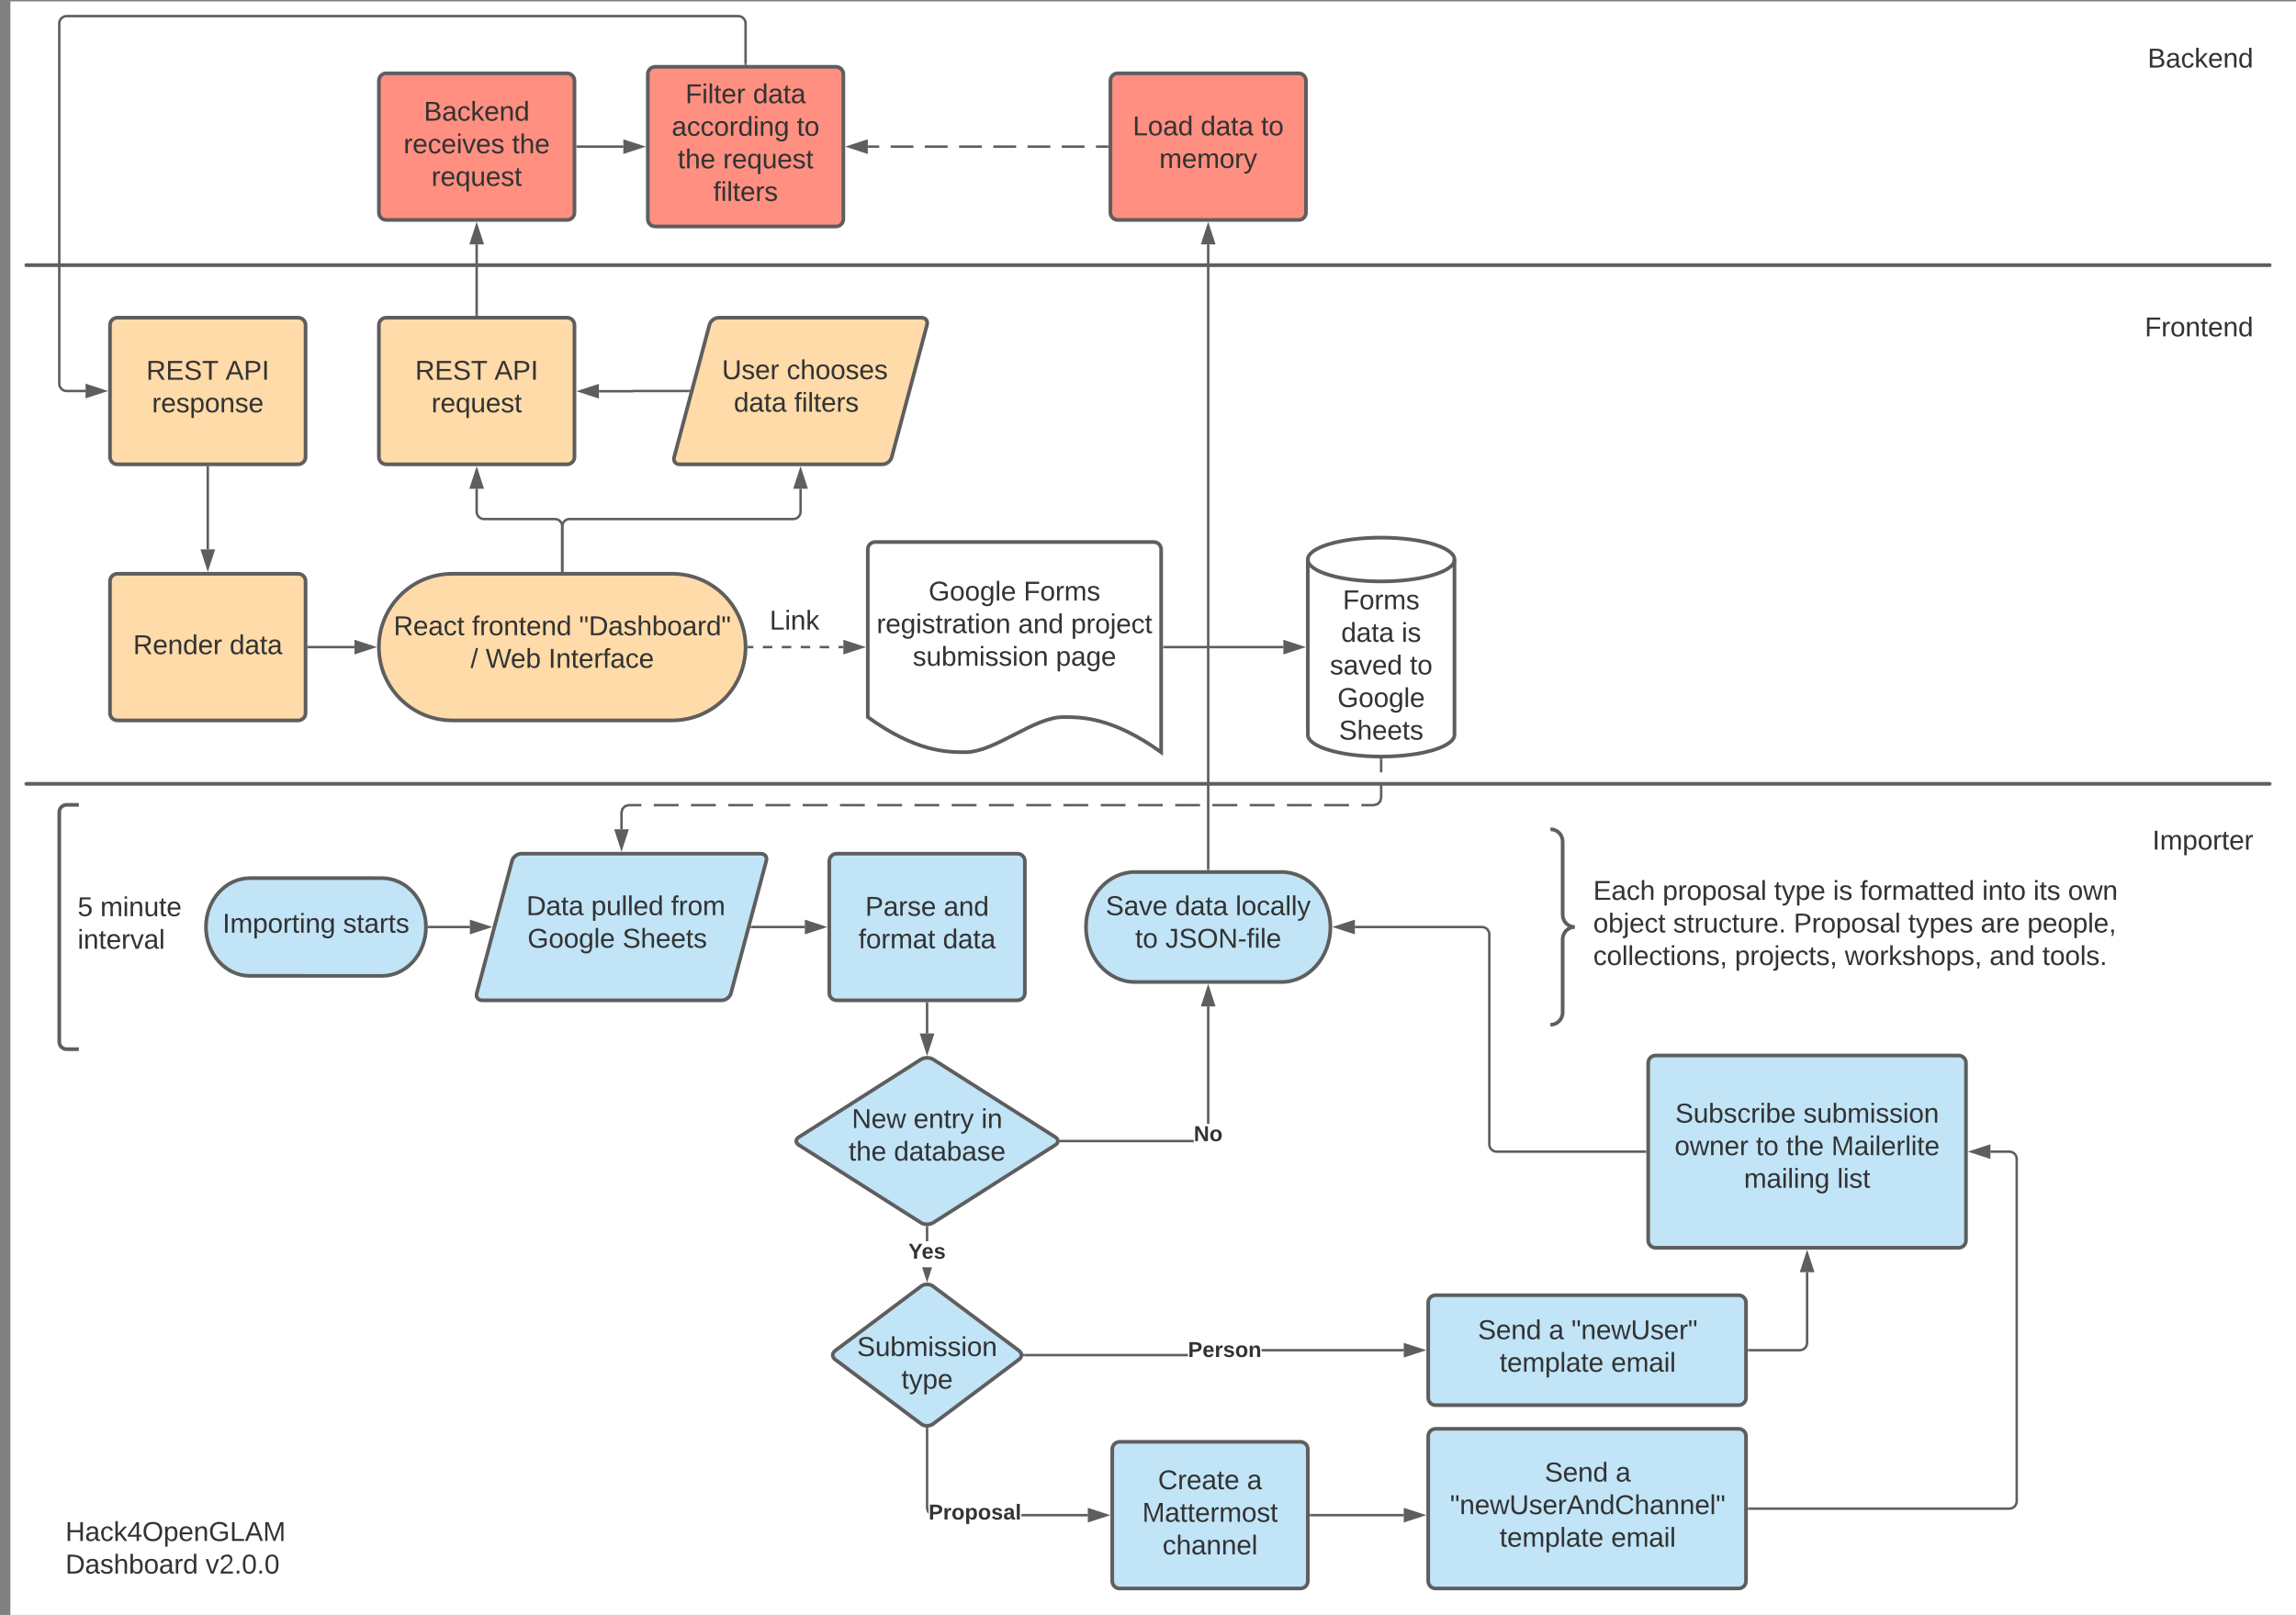 <svg xmlns="http://www.w3.org/2000/svg" xmlns:xlink="http://www.w3.org/1999/xlink" xmlns:lucid="lucid" width="1878.5" height="1321.67"><rect width="100%" height="100%" fill="#808080" stroke="none"/><g transform="translate(8.5 1260)" lucid:page-tab-id="0_0"><path d="M0-1258.83h1870.87V64H0z" fill="#fff"/><path d="M541.5-790.42c33.14 0 60 26.87 60 60 0 33.14-26.86 60-60 60h-180c-33.14 0-60-26.86-60-60 0-33.13 26.86-60 60-60z" stroke="#5e5e5e" stroke-width="3" fill="#ffdba9"/><use xlink:href="#a" transform="matrix(1,0,0,1,306.5,-785.417) translate(7.042 45.278)"/><use xlink:href="#b" transform="matrix(1,0,0,1,306.5,-785.417) translate(71.178 45.278)"/><use xlink:href="#c" transform="matrix(1,0,0,1,306.5,-785.417) translate(158.77 45.278)"/><use xlink:href="#d" transform="matrix(1,0,0,1,306.5,-785.417) translate(69.974 71.944)"/><use xlink:href="#e" transform="matrix(1,0,0,1,306.5,-785.417) translate(82.32 71.944)"/><use xlink:href="#f" transform="matrix(1,0,0,1,306.5,-785.417) translate(133.678 71.944)"/><path d="M701.5-810.42c0-3.3 2.7-6 6-6h228c3.3 0 6 2.7 6 6v166c-40.08-28.72-65.04-28.72-80.16-28.72-24 0-55.92 28.72-79.92 28.72-14.88 0-40.08 0-79.92-28.72z" stroke="#5e5e5e" stroke-width="3" fill="#fff"/><use xlink:href="#g" transform="matrix(1,0,0,1,706.5,-811.417) translate(44.753 42.903)"/><use xlink:href="#h" transform="matrix(1,0,0,1,706.5,-811.417) translate(122.469 42.903)"/><use xlink:href="#i" transform="matrix(1,0,0,1,706.5,-811.417) translate(2.222 69.569)"/><use xlink:href="#j" transform="matrix(1,0,0,1,706.5,-811.417) translate(118.025 69.569)"/><use xlink:href="#k" transform="matrix(1,0,0,1,706.5,-811.417) translate(161.235 69.569)"/><use xlink:href="#l" transform="matrix(1,0,0,1,706.5,-811.417) translate(31.759 96.236)"/><use xlink:href="#m" transform="matrix(1,0,0,1,706.5,-811.417) translate(148.858 96.236)"/><path d="M944-730.42h97.5" stroke="#5e5e5e" stroke-width="2" fill="none"/><path d="M944.03-729.42H943v-2h1.03" fill="#5e5e5e"/><path d="M1056.76-730.42l-14.26 4.64v-9.27z" stroke="#5e5e5e" stroke-width="2" fill="#5e5e5e"/><path d="M1181.5-658.75c0 9.9-26.86 17.92-60 17.92s-60-8.02-60-17.92v-143.33c0-9.9 26.86-17.92 60-17.92s60 8.02 60 17.92z" stroke="#5e5e5e" stroke-width="3" fill="#fff"/><path d="M1181.5-802.08c0 9.9-26.86 17.9-60 17.9s-60-8-60-17.9" stroke="#5e5e5e" stroke-width="3" fill="none"/><use xlink:href="#n" transform="matrix(1,0,0,1,1066.5,-779.167) translate(23.611 17.778)"/><use xlink:href="#o" transform="matrix(1,0,0,1,1066.5,-779.167) translate(22.315 44.444)"/><use xlink:href="#p" transform="matrix(1,0,0,1,1066.5,-779.167) translate(71.698 44.444)"/><use xlink:href="#q" transform="matrix(1,0,0,1,1066.5,-779.167) translate(13.025 71.111)"/><use xlink:href="#r" transform="matrix(1,0,0,1,1066.5,-779.167) translate(78.457 71.111)"/><use xlink:href="#s" transform="matrix(1,0,0,1,1066.5,-779.167) translate(19.228 97.778)"/><use xlink:href="#t" transform="matrix(1,0,0,1,1066.5,-779.167) translate(20.437 124.444)"/><path d="M40-595.34c0-3.3 2.7-6 6-6h148c3.3 0 6 2.7 6 6v188c0 3.32-2.7 6-6 6H46c-3.3 0-6-2.68-6-6z" fill="#fff" fill-opacity="0"/><path d="M56-601.34H46c-3.3 0-6 2.7-6 6v188c0 3.32 2.7 6 6 6h10" stroke="#5e5e5e" stroke-width="3" fill="none"/><use xlink:href="#u" transform="matrix(1,0,0,1,55,-596.335) translate(0 86.111)"/><use xlink:href="#v" transform="matrix(1,0,0,1,55,-596.335) translate(18.519 86.111)"/><use xlink:href="#w" transform="matrix(1,0,0,1,55,-596.335) translate(0 112.778)"/><path d="M304-541.34c19.88 0 36 17.9 36 40s-16.12 40-36 40H196c-19.88 0-36-17.9-36-40s16.12-40 36-40z" stroke="#5e5e5e" stroke-width="3" fill="#c1e4f7"/><use xlink:href="#x" transform="matrix(1,0,0,1,165,-536.335) translate(8.58 39.653)"/><use xlink:href="#y" transform="matrix(1,0,0,1,165,-536.335) translate(107.16 39.653)"/><path d="M342.5-501.34h33.45" stroke="#5e5e5e" stroke-width="2" fill="none"/><path d="M342.53-500.34h-1.1l.07-.97-.03-1.04h1.06" fill="#5e5e5e"/><path d="M391.2-501.34l-14.25 4.64v-9.27z" stroke="#5e5e5e" stroke-width="2" fill="#5e5e5e"/><path d="M410.45-555.54c.86-3.2 4.24-5.8 7.55-5.8h196c3.3 0 5.3 2.6 4.45 5.8l-28.9 108.4c-.86 3.2-4.24 5.8-7.55 5.8H386c-3.3 0-5.3-2.6-4.45-5.8z" stroke="#5e5e5e" stroke-width="3" fill="#c1e4f7"/><use xlink:href="#z" transform="matrix(1,0,0,1,385,-556.335) translate(37.178 45.278)"/><use xlink:href="#A" transform="matrix(1,0,0,1,385,-556.335) translate(90.203 45.278)"/><use xlink:href="#B" transform="matrix(1,0,0,1,385,-556.335) translate(155.511 45.278)"/><use xlink:href="#C" transform="matrix(1,0,0,1,385,-556.335) translate(38.079 71.944)"/><use xlink:href="#t" transform="matrix(1,0,0,1,385,-556.335) translate(115.795 71.944)"/><path d="M1121.5-638.33v10.4m0 10.43v10.42l-.82 3.02-2.15 2.16-3.03.82h-10.16m-10.16 0h-20.3m-10.17 0h-20.3m-10.17 0h-20.3m-10.17 0h-20.32m-10.16 0h-20.3m-10.17 0h-20.3m-10.17 0h-20.3m-10.17 0h-20.32m-10.16 0h-20.3m-10.17 0h-20.3m-10.17 0h-20.3m-10.17 0h-20.32m-10.16 0h-20.3m-10.17 0h-20.3m-10.17 0h-20.3m-10.17 0h-20.32m-10.16 0h-20.3m-10.17 0h-20.3m-10.17 0h-20.3m-10.17 0H506l-3.03.82-2.15 2.15-.82 3.02v13.74" stroke="#5e5e5e" stroke-width="2" fill="none"/><path d="M1121.5-639.33l1-.04v1.06h-2v-1.07" fill="#5e5e5e"/><path d="M500-566.07l-4.64-14.27h9.28z" stroke="#5e5e5e" stroke-width="2" fill="#5e5e5e"/><path d="M606.55-501.34H650" stroke="#5e5e5e" stroke-width="2" fill="none"/><path d="M606.58-500.34h-1.3l.54-2h.76" fill="#5e5e5e"/><path d="M665.26-501.34L651-496.7v-9.27z" stroke="#5e5e5e" stroke-width="2" fill="#5e5e5e"/><path d="M670-555.34c0-3.3 2.7-6 6-6h148c3.3 0 6 2.7 6 6v108c0 3.32-2.7 6-6 6H676c-3.3 0-6-2.68-6-6z" stroke="#5e5e5e" stroke-width="3" fill="#c1e4f7"/><use xlink:href="#D" transform="matrix(1,0,0,1,682,-549.335) translate(17.414 38.778)"/><use xlink:href="#E" transform="matrix(1,0,0,1,682,-549.335) translate(81.549 38.778)"/><use xlink:href="#F" transform="matrix(1,0,0,1,682,-549.335) translate(11.889 65.444)"/><use xlink:href="#G" transform="matrix(1,0,0,1,682,-549.335) translate(80.901 65.444)"/><path d="M744.94-392.95c2.8-1.78 7.33-1.78 10.12 0l99.88 63.56c2.8 1.8 2.8 4.67 0 6.45l-99.88 63.56c-2.8 1.8-7.33 1.8-10.12 0l-99.88-63.55c-2.8-1.78-2.8-4.66 0-6.44z" stroke="#5e5e5e" stroke-width="3" fill="#c1e4f7"/><use xlink:href="#H" transform="matrix(1,0,0,1,645,-391.168) translate(43.4 54.34)"/><use xlink:href="#I" transform="matrix(1,0,0,1,645,-391.168) translate(93.894 54.34)"/><use xlink:href="#J" transform="matrix(1,0,0,1,645,-391.168) translate(149.388 54.34)"/><use xlink:href="#K" transform="matrix(1,0,0,1,645,-391.168) translate(40.807 81.007)"/><use xlink:href="#L" transform="matrix(1,0,0,1,645,-391.168) translate(77.845 81.007)"/><path d="M750-438.84v24.6" stroke="#5e5e5e" stroke-width="2" fill="none"/><path d="M751-438.8h-2v-1.04h2" fill="#5e5e5e"/><path d="M750-398.97l-4.64-14.27h9.28z" stroke="#5e5e5e" stroke-width="2" fill="#5e5e5e"/><path d="M751-244.13h-2v-11.47h2" fill="#5e5e5e"/><path d="M750.55-256.55l.45-.08v1.05h-2v-1.1M750-213.57l-3-9.23h6z" fill="#5e5e5e"/><path d="M750-210.33l-4.05-12.47h2.1l1.95 6 1.95-6h2.1" fill="#5e5e5e"/><use xlink:href="#M" transform="matrix(1,0,0,1,734.691,-244.133) translate(0 14.222)"/><path d="M745.2-207.4c2.65-2 6.95-2 9.6 0l70.4 52.8c2.65 2 2.65 5.2 0 7.2l-70.4 52.8c-2.65 2-6.95 2-9.6 0l-70.4-52.8c-2.65-2-2.65-5.2 0-7.2z" stroke="#5e5e5e" stroke-width="3" fill="#c1e4f7"/><use xlink:href="#N" transform="matrix(1,0,0,1,675,-206.001) translate(17.69 55.788)"/><use xlink:href="#O" transform="matrix(1,0,0,1,675,-206.001) translate(54.017 82.454)"/><path d="M901.5-74c0-3.3 2.7-6 6-6h148c3.3 0 6 2.7 6 6V34c0 3.3-2.7 6-6 6h-148c-3.3 0-6-2.7-6-6z" stroke="#5e5e5e" stroke-width="3" fill="#c1e4f7"/><use xlink:href="#P" transform="matrix(1,0,0,1,913.5,-68) translate(25.469 26.778)"/><use xlink:href="#Q" transform="matrix(1,0,0,1,913.5,-68) translate(98.185 26.778)"/><use xlink:href="#R" transform="matrix(1,0,0,1,913.5,-68) translate(12.537 53.444)"/><use xlink:href="#S" transform="matrix(1,0,0,1,913.5,-68) translate(29.142 80.111)"/><path d="M881.5-21v2h-54.4v-2M751-26.13l.2.8v4.17l-1.28-1.3-.92-3.4v-64.8h2" fill="#5e5e5e"/><path d="M751-91.65v1h-2v-1.05M896.76-20l-14.26 4.64v-9.28z" fill="#5e5e5e"/><path d="M900-20l-18.5 6v-12m2 9.26L893.53-20l-10.03-3.26" fill="#5e5e5e"/><use xlink:href="#T" transform="matrix(1,0,0,1,751.213,-30.667) translate(0 14.222)"/><path d="M1160-84.67c0-3.3 2.7-6 6-6h248c3.3 0 6 2.7 6 6V34c0 3.3-2.7 6-6 6h-248c-3.3 0-6-2.7-6-6z" stroke="#5e5e5e" stroke-width="3" fill="#c1e4f7"/><use xlink:href="#U" transform="matrix(1,0,0,1,1172,-78.667) translate(83.315 31.153)"/><use xlink:href="#Q" transform="matrix(1,0,0,1,1172,-78.667) translate(141.34 31.153)"/><use xlink:href="#V" transform="matrix(1,0,0,1,1172,-78.667) translate(5.877 57.819)"/><use xlink:href="#W" transform="matrix(1,0,0,1,1172,-78.667) translate(46.432 84.486)"/><use xlink:href="#X" transform="matrix(1,0,0,1,1172,-78.667) translate(137.667 84.486)"/><path d="M1160-194c0-3.3 2.7-6 6-6h248c3.3 0 6 2.7 6 6v78c0 3.3-2.7 6-6 6h-248c-3.3 0-6-2.7-6-6z" stroke="#5e5e5e" stroke-width="3" fill="#c1e4f7"/><use xlink:href="#U" transform="matrix(1,0,0,1,1172,-188) translate(28.654 23.965)"/><use xlink:href="#Y" transform="matrix(1,0,0,1,1172,-188) translate(86.679 23.965)"/><use xlink:href="#Z" transform="matrix(1,0,0,1,1172,-188) translate(105.198 23.965)"/><use xlink:href="#W" transform="matrix(1,0,0,1,1172,-188) translate(46.432 50.632)"/><use xlink:href="#X" transform="matrix(1,0,0,1,1172,-188) translate(137.667 50.632)"/><path d="M963.48-150H829.6v-2H963.5m176.52-2h-116.37v-2H1140" fill="#5e5e5e"/><path d="M829.64-150h-1.1l.18-.4-.28-1.6h1.2M1155.26-155l-14.26 4.64v-9.28z" fill="#5e5e5e"/><path d="M1158.5-155l-18.5 6v-12m2 9.26l10.03-3.26-10.03-3.26" fill="#5e5e5e"/><use xlink:href="#aa" transform="matrix(1,0,0,1,963.481,-163.667) translate(0 14.222)"/><path d="M1340-390.17c0-3.3 2.7-6 6-6h248c3.3 0 6 2.7 6 6v145.34c0 3.3-2.7 6-6 6h-248c-3.3 0-6-2.7-6-6z" stroke="#5e5e5e" stroke-width="3" fill="#c1e4f7"/><use xlink:href="#ab" transform="matrix(1,0,0,1,1352,-384.168) translate(10.13 42.903)"/><use xlink:href="#ac" transform="matrix(1,0,0,1,1352,-384.168) translate(114.944 42.903)"/><use xlink:href="#ad" transform="matrix(1,0,0,1,1352,-384.168) translate(9.605 69.569)"/><use xlink:href="#ae" transform="matrix(1,0,0,1,1352,-384.168) translate(76.148 69.569)"/><use xlink:href="#K" transform="matrix(1,0,0,1,1352,-384.168) translate(100.84 69.569)"/><use xlink:href="#af" transform="matrix(1,0,0,1,1352,-384.168) translate(137.877 69.569)"/><use xlink:href="#ag" transform="matrix(1,0,0,1,1352,-384.168) translate(66.333 96.236)"/><use xlink:href="#ah" transform="matrix(1,0,0,1,1352,-384.168) translate(142.63 96.236)"/><path d="M1422.5-25.33h213c3.3 0 6-2.7 6-6V-311.5c0-3.32-2.7-6-6-6H1620" stroke="#5e5e5e" stroke-width="2" fill="none"/><path d="M1422.53-24.33h-1.03v-2h1.03" fill="#5e5e5e"/><path d="M1604.74-317.5l14.26-4.64v9.27z" stroke="#5e5e5e" stroke-width="2" fill="#5e5e5e"/><path d="M1260-575.34c0-3.3 2.7-6 6-6h468c3.3 0 6 2.7 6 6v148c0 3.32-2.7 6-6 6h-468c-3.3 0-6-2.68-6-6z" fill="none"/><path d="M1260-421.34c5.52 0 10-4.47 10-10v-60c0-5.52 4.48-10 10-10-5.52 0-10-4.47-10-10v-60c0-5.52-4.48-10-10-10" stroke="#5e5e5e" stroke-width="3" fill="none"/><use xlink:href="#ai" transform="matrix(1,0,0,1,1295,-576.335) translate(0 52.778)"/><use xlink:href="#aj" transform="matrix(1,0,0,1,1295,-576.335) translate(56.79 52.778)"/><use xlink:href="#ak" transform="matrix(1,0,0,1,1295,-576.335) translate(148.025 52.778)"/><use xlink:href="#al" transform="matrix(1,0,0,1,1295,-576.335) translate(196.173 52.778)"/><use xlink:href="#am" transform="matrix(1,0,0,1,1295,-576.335) translate(218.333 52.778)"/><use xlink:href="#an" transform="matrix(1,0,0,1,1295,-576.335) translate(318.21 52.778)"/><use xlink:href="#ao" transform="matrix(1,0,0,1,1295,-576.335) translate(360.123 52.778)"/><use xlink:href="#ap" transform="matrix(1,0,0,1,1295,-576.335) translate(388.457 52.778)"/><use xlink:href="#aq" transform="matrix(1,0,0,1,1295,-576.335) translate(0 79.444)"/><use xlink:href="#ar" transform="matrix(1,0,0,1,1295,-576.335) translate(65.37 79.444)"/><use xlink:href="#as" transform="matrix(1,0,0,1,1295,-576.335) translate(164.012 79.444)"/><use xlink:href="#at" transform="matrix(1,0,0,1,1295,-576.335) translate(257.716 79.444)"/><use xlink:href="#au" transform="matrix(1,0,0,1,1295,-576.335) translate(316.975 79.444)"/><use xlink:href="#av" transform="matrix(1,0,0,1,1295,-576.335) translate(355.185 79.444)"/><use xlink:href="#aw" transform="matrix(1,0,0,1,1295,-576.335) translate(0 106.111)"/><use xlink:href="#ax" transform="matrix(1,0,0,1,1295,-576.335) translate(115.864 106.111)"/><use xlink:href="#ay" transform="matrix(1,0,0,1,1295,-576.335) translate(205.864 106.111)"/><use xlink:href="#j" transform="matrix(1,0,0,1,1295,-576.335) translate(324.259 106.111)"/><use xlink:href="#az" transform="matrix(1,0,0,1,1295,-576.335) translate(367.469 106.111)"/><path d="M1040-546.34c22.1 0 40 20.15 40 45 0 24.86-17.9 45-40 45H920c-22.1 0-40-20.14-40-45 0-24.85 17.9-45 40-45z" stroke="#5e5e5e" stroke-width="3" fill="#c1e4f7"/><use xlink:href="#aA" transform="matrix(1,0,0,1,885,-541.335) translate(11.147 30.278)"/><use xlink:href="#o" transform="matrix(1,0,0,1,885,-541.335) translate(67.937 30.278)"/><use xlink:href="#aB" transform="matrix(1,0,0,1,885,-541.335) translate(117.32 30.278)"/><use xlink:href="#ae" transform="matrix(1,0,0,1,885,-541.335) translate(35.252 56.944)"/><use xlink:href="#aC" transform="matrix(1,0,0,1,885,-541.335) translate(59.943 56.944)"/><path d="M968.2-325.17H859.35v-2H968.2m12.8-13.17h-2v-96h2" fill="#5e5e5e"/><path d="M859.37-325.17h-.94l-.17-2h1.1M984.64-437.33h-9.28L980-451.6z" fill="#5e5e5e"/><path d="M986-436.33h-12l6-18.5m-3.26 16.5h6.52L980-448.36" fill="#5e5e5e"/><g><use xlink:href="#aD" transform="matrix(1,0,0,1,968.198,-340.342) translate(0 14.222)"/></g><path d="M1337.5-317.5H1216c-3.3 0-6-2.7-6-6v-171.84c0-3.3-2.7-6-6-6h-104" stroke="#5e5e5e" stroke-width="2" fill="none"/><path d="M1338.5-316.5h-1.03v-2h1.03" fill="#5e5e5e"/><path d="M1084.74-501.34l14.26-4.63v9.27z" stroke="#5e5e5e" stroke-width="2" fill="#5e5e5e"/><path d="M604-730.42h3.88m7.75 0h7.75m7.74 0h7.75m7.75 0h7.75m7.75 0h7.75m7.75 0h3.88" stroke="#5e5e5e" stroke-width="2" fill="none"/><path d="M604.03-729.42h-1.07l.04-1-.03-1h1.06" fill="#5e5e5e"/><path d="M696.76-730.42l-14.26 4.64v-9.27z" stroke="#5e5e5e" stroke-width="2" fill="#5e5e5e"/><path d="M521.5-774c0-3.3 2.7-6 6-6h228c3.3 0 6 2.7 6 6v48c0 3.3-2.7 6-6 6h-228c-3.3 0-6-2.7-6-6z" stroke="#000" stroke-opacity="0" stroke-width="3" fill="#fff" fill-opacity="0"/><g><use xlink:href="#aE" transform="matrix(1,0,0,1,526.5,-775) translate(94.66 30.278)"/></g><path d="M571.95-994.2c.86-3.2 4.24-5.8 7.55-5.8h166c3.3 0 5.3 2.6 4.45 5.8l-28.9 108.4c-.86 3.2-4.24 5.8-7.55 5.8h-166c-3.3 0-5.3-2.6-4.45-5.8z" stroke="#5e5e5e" stroke-width="3" fill="#ffdba9"/><g><use xlink:href="#aF" transform="matrix(1,0,0,1,546.5,-995) translate(35.665 45.278)"/><use xlink:href="#aG" transform="matrix(1,0,0,1,546.5,-995) translate(88.628 45.278)"/><use xlink:href="#o" transform="matrix(1,0,0,1,546.5,-995) translate(45.363 71.944)"/><use xlink:href="#aH" transform="matrix(1,0,0,1,546.5,-995) translate(94.746 71.944)"/></g><path d="M301.5-994c0-3.3 2.7-6 6-6h148c3.3 0 6 2.7 6 6v108c0 3.3-2.7 6-6 6h-148c-3.3 0-6-2.7-6-6z" stroke="#5e5e5e" stroke-width="3" fill="#ffdba9"/><g><use xlink:href="#aI" transform="matrix(1,0,0,1,313.5,-988) translate(17.66 38.778)"/><use xlink:href="#aJ" transform="matrix(1,0,0,1,313.5,-988) translate(82.537 38.778)"/><use xlink:href="#aK" transform="matrix(1,0,0,1,313.5,-988) translate(30.994 65.444)"/></g><path d="M451.5-792.92v-36.3c0-3.3-2.7-6-6-6h-58c-3.3 0-6-2.67-6-6V-860" stroke="#5e5e5e" stroke-width="2" fill="none"/><path d="M452.5-791.92h-2v-1.02h2" fill="#5e5e5e"/><path d="M381.5-875.26l4.64 14.26h-9.28z" stroke="#5e5e5e" stroke-width="2" fill="#5e5e5e"/><path d="M451.5-792.92v-36.3c0-3.3 2.7-6 6-6h183c3.3 0 6-2.67 6-6V-860" stroke="#5e5e5e" stroke-width="2" fill="none"/><path d="M452.5-791.92h-2v-1.02h2" fill="#5e5e5e"/><path d="M646.5-875.26l4.64 14.26h-9.28z" stroke="#5e5e5e" stroke-width="2" fill="#5e5e5e"/><path d="M554.95-940h-45.4c-.04 0-.08.04-.08.08 0 .05-.03.1-.08.1h-27.9" stroke="#5e5e5e" stroke-width="2" fill="none"/><path d="M555.68-939h-.76v-2h1.3" fill="#5e5e5e"/><path d="M466.24-939.83l14.26-4.64v9.27z" stroke="#5e5e5e" stroke-width="2" fill="#5e5e5e"/><path d="M301.5-1194c0-3.3 2.7-6 6-6h148c3.3 0 6 2.7 6 6v108c0 3.3-2.7 6-6 6h-148c-3.3 0-6-2.7-6-6z" stroke="#5e5e5e" stroke-width="3" fill="#ff8f80"/><g><use xlink:href="#aL" transform="matrix(1,0,0,1,313.5,-1188) translate(24.79 26.778)"/><use xlink:href="#aM" transform="matrix(1,0,0,1,313.5,-1188) translate(8.185 53.444)"/><use xlink:href="#aN" transform="matrix(1,0,0,1,313.5,-1188) translate(96.951 53.444)"/><use xlink:href="#aK" transform="matrix(1,0,0,1,313.5,-1188) translate(30.994 80.111)"/></g><path d="M381.5-1002.5v-57.5" stroke="#5e5e5e" stroke-width="2" fill="none"/><path d="M382.5-1001.5h-2v-1.03h2" fill="#5e5e5e"/><path d="M381.5-1075.26l4.64 14.26h-9.28z" stroke="#5e5e5e" stroke-width="2" fill="#5e5e5e"/><path d="M464-1140h37.5" stroke="#5e5e5e" stroke-width="2" fill="none"/><path d="M464.03-1139H463v-2h1.03" fill="#5e5e5e"/><path d="M516.76-1140l-14.26 4.64v-9.28z" stroke="#5e5e5e" stroke-width="2" fill="#5e5e5e"/><path d="M521.5-1199.33c0-3.32 2.7-6 6-6h148c3.3 0 6 2.68 6 6v118.66c0 3.32-2.7 6-6 6h-148c-3.3 0-6-2.68-6-6z" stroke="#5e5e5e" stroke-width="3" fill="#ff8f80"/><g><use xlink:href="#aO" transform="matrix(1,0,0,1,533.5,-1193.333) translate(18.741 17.778)"/><use xlink:href="#aP" transform="matrix(1,0,0,1,533.5,-1193.333) translate(74.049 17.778)"/><use xlink:href="#aQ" transform="matrix(1,0,0,1,533.5,-1193.333) translate(7.568 44.444)"/><use xlink:href="#r" transform="matrix(1,0,0,1,533.5,-1193.333) translate(109.914 44.444)"/><use xlink:href="#K" transform="matrix(1,0,0,1,533.5,-1193.333) translate(12.475 71.111)"/><use xlink:href="#aR" transform="matrix(1,0,0,1,533.5,-1193.333) translate(49.512 71.111)"/><use xlink:href="#aH" transform="matrix(1,0,0,1,533.5,-1193.333) translate(41.549 97.778)"/></g><path d="M81.5-994c0-3.3 2.7-6 6-6h148c3.3 0 6 2.7 6 6v108c0 3.3-2.7 6-6 6h-148c-3.3 0-6-2.7-6-6z" stroke="#5e5e5e" stroke-width="3" fill="#ffdba9"/><g><use xlink:href="#aI" transform="matrix(1,0,0,1,93.5,-988) translate(17.66 38.778)"/><use xlink:href="#aJ" transform="matrix(1,0,0,1,93.5,-988) translate(82.537 38.778)"/><use xlink:href="#aS" transform="matrix(1,0,0,1,93.5,-988) translate(22.352 65.444)"/></g><path d="M81.5-784.42c0-3.3 2.7-6 6-6h148c3.3 0 6 2.7 6 6v108c0 3.32-2.7 6-6 6h-148c-3.3 0-6-2.68-6-6z" stroke="#5e5e5e" stroke-width="3" fill="#ffdba9"/><g><use xlink:href="#aT" transform="matrix(1,0,0,1,93.5,-778.417) translate(6.951 53.778)"/><use xlink:href="#G" transform="matrix(1,0,0,1,93.5,-778.417) translate(85.84 53.778)"/></g><path d="M161.5-877.5v67.08" stroke="#5e5e5e" stroke-width="2" fill="none"/><path d="M162.5-877.47h-2v-1.03h2" fill="#5e5e5e"/><path d="M161.5-795.15l-4.64-14.27h9.28z" stroke="#5e5e5e" stroke-width="2" fill="#5e5e5e"/><path d="M244-730.42h37.5" stroke="#5e5e5e" stroke-width="2" fill="none"/><path d="M244.03-729.42H243v-2h1.03" fill="#5e5e5e"/><path d="M296.76-730.42l-14.26 4.64v-9.27z" stroke="#5e5e5e" stroke-width="2" fill="#5e5e5e"/><path d="M12.25-1043c0-.4.34-.75.75-.75h1835.5c.4 0 .75.34.75.75 0 .4-.34.75-.75.75H13c-.4 0-.75-.34-.75-.75zM12.25-618.5c0-.4.34-.75.75-.75h1835.5c.4 0 .75.34.75.75 0 .4-.34.75-.75.75H13c-.4 0-.75-.34-.75-.75z" stroke="#5e5e5e" stroke-width="1.5" fill="none"/><path d="M1600-1234c0-3.3 2.7-6 6-6h228c3.3 0 6 2.7 6 6v48c0 3.3-2.7 6-6 6h-228c-3.3 0-6-2.7-6-6z" stroke="#000" stroke-opacity="0" stroke-width="3" fill="#fff" fill-opacity="0"/><g><use xlink:href="#aU" transform="matrix(1,0,0,1,1605,-1235) translate(143.58 30.278)"/></g><path d="M1600-1014c0-3.3 2.7-6 6-6h228c3.3 0 6 2.7 6 6v48c0 3.3-2.7 6-6 6h-228c-3.3 0-6-2.7-6-6z" stroke="#000" stroke-opacity="0" stroke-width="3" fill="#fff" fill-opacity="0"/><g><use xlink:href="#aV" transform="matrix(1,0,0,1,1605,-1015) translate(141.235 30.278)"/></g><path d="M1600-594c0-3.3 2.7-6 6-6h228c3.3 0 6 2.7 6 6v48c0 3.3-2.7 6-6 6h-228c-3.3 0-6-2.7-6-6z" stroke="#000" stroke-opacity="0" stroke-width="3" fill="#fff" fill-opacity="0"/><g><use xlink:href="#aW" transform="matrix(1,0,0,1,1605,-595) translate(147.469 30.278)"/></g><path d="M900-1194c0-3.3 2.7-6 6-6h148c3.3 0 6 2.7 6 6v108c0 3.3-2.7 6-6 6H906c-3.3 0-6-2.7-6-6z" stroke="#5e5e5e" stroke-width="3" fill="#ff8f80"/><g><use xlink:href="#aX" transform="matrix(1,0,0,1,912,-1188) translate(6.272 38.778)"/><use xlink:href="#o" transform="matrix(1,0,0,1,912,-1188) translate(61.827 38.778)"/><use xlink:href="#r" transform="matrix(1,0,0,1,912,-1188) translate(111.21 38.778)"/><use xlink:href="#aY" transform="matrix(1,0,0,1,912,-1188) translate(27.969 65.444)"/></g><path d="M980-548.84V-1060" stroke="#5e5e5e" stroke-width="2" fill="none"/><path d="M981-547.84h-2v-1.02h2" fill="#5e5e5e"/><path d="M980-1075.26l4.64 14.26h-9.28z" stroke="#5e5e5e" stroke-width="2" fill="#5e5e5e"/><path d="M897.5-1140h-9.33m-9.34 0h-18.66m-9.34 0h-18.66m-9.34 0h-18.66m-9.34 0h-18.66m-9.34 0h-18.66m-9.34 0h-18.66m-9.33 0h-9.34" stroke="#5e5e5e" stroke-width="2" fill="none"/><path d="M898.5-1139h-1.03v-2h1.03" fill="#5e5e5e"/><path d="M686.24-1140l14.26-4.64v9.28z" stroke="#5e5e5e" stroke-width="2" fill="#5e5e5e"/><path d="M1064-20h76" stroke="#5e5e5e" stroke-width="2" fill="none"/><path d="M1064.03-19H1063v-2h1.03" fill="#5e5e5e"/><path d="M1155.26-20L1141-15.36v-9.28z" stroke="#5e5e5e" stroke-width="2" fill="#5e5e5e"/><path d="M1422.5-155h41.5c3.3 0 6-2.7 6-6v-57.83" stroke="#5e5e5e" stroke-width="2" fill="none"/><path d="M1422.53-154h-1.03v-2h1.03" fill="#5e5e5e"/><path d="M1470-234.1l4.64 14.27h-9.28z" stroke="#5e5e5e" stroke-width="2" fill="#5e5e5e"/><path d="M601.5-1207.83v-33c0-3.32-2.7-6-6-6H46c-3.3 0-6 2.68-6 6V-946c0 3.3 2.7 6 6 6h15.5" stroke="#5e5e5e" stroke-width="2" fill="none"/><path d="M602.5-1206.83h-2v-1.03h2" fill="#5e5e5e"/><path d="M76.76-940l-14.26 4.64v-9.28z" stroke="#5e5e5e" stroke-width="2" fill="#5e5e5e"/><path d="M40-15.67c0-3.3 2.7-6 6-6h228c3.3 0 6 2.7 6 6v51.34c0 3.3-2.7 6-6 6H46c-3.3 0-6-2.7-6-6z" stroke="#000" stroke-opacity="0" stroke-width="3" fill="#fff" fill-opacity="0"/><g><use xlink:href="#aZ" transform="matrix(1,0,0,1,45,-16.667) translate(0 17.778)"/><use xlink:href="#ba" transform="matrix(1,0,0,1,45,-16.667) translate(0 44.444)"/><use xlink:href="#bb" transform="matrix(1,0,0,1,45,-16.667) translate(114.691 44.444)"/></g><defs><path fill="#333" d="M233-177c-1 41-23 64-60 70L243 0h-38l-65-103H63V0H30v-248c88 3 205-21 203 71zM63-129c60-2 137 13 137-47 0-61-80-42-137-45v92" id="bc"/><path fill="#333" d="M100-194c63 0 86 42 84 106H49c0 40 14 67 53 68 26 1 43-12 49-29l28 8c-11 28-37 45-77 45C44 4 14-33 15-96c1-61 26-98 85-98zm52 81c6-60-76-77-97-28-3 7-6 17-6 28h103" id="bd"/><path fill="#333" d="M141-36C126-15 110 5 73 4 37 3 15-17 15-53c-1-64 63-63 125-63 3-35-9-54-41-54-24 1-41 7-42 31l-33-3c5-37 33-52 76-52 45 0 72 20 72 64v82c-1 20 7 32 28 27v20c-31 9-61-2-59-35zM48-53c0 20 12 33 32 33 41-3 63-29 60-74-43 2-92-5-92 41" id="be"/><path fill="#333" d="M96-169c-40 0-48 33-48 73s9 75 48 75c24 0 41-14 43-38l32 2c-6 37-31 61-74 61-59 0-76-41-82-99-10-93 101-131 147-64 4 7 5 14 7 22l-32 3c-4-21-16-35-41-35" id="bf"/><path fill="#333" d="M59-47c-2 24 18 29 38 22v24C64 9 27 4 27-40v-127H5v-23h24l9-43h21v43h35v23H59v120" id="bg"/><g id="a"><use transform="matrix(0.062,0,0,0.062,0,0)" xlink:href="#bc"/><use transform="matrix(0.062,0,0,0.062,15.988,0)" xlink:href="#bd"/><use transform="matrix(0.062,0,0,0.062,28.333,0)" xlink:href="#be"/><use transform="matrix(0.062,0,0,0.062,40.679,0)" xlink:href="#bf"/><use transform="matrix(0.062,0,0,0.062,51.79,0)" xlink:href="#bg"/></g><path fill="#333" d="M101-234c-31-9-42 10-38 44h38v23H63V0H32v-167H5v-23h27c-7-52 17-82 69-68v24" id="bh"/><path fill="#333" d="M114-163C36-179 61-72 57 0H25l-1-190h30c1 12-1 29 2 39 6-27 23-49 58-41v29" id="bi"/><path fill="#333" d="M100-194c62-1 85 37 85 99 1 63-27 99-86 99S16-35 15-95c0-66 28-99 85-99zM99-20c44 1 53-31 53-75 0-43-8-75-51-75s-53 32-53 75 10 74 51 75" id="bj"/><path fill="#333" d="M117-194c89-4 53 116 60 194h-32v-121c0-31-8-49-39-48C34-167 62-67 57 0H25l-1-190h30c1 10-1 24 2 32 11-22 29-35 61-36" id="bk"/><path fill="#333" d="M85-194c31 0 48 13 60 33l-1-100h32l1 261h-30c-2-10 0-23-3-31C134-8 116 4 85 4 32 4 16-35 15-94c0-66 23-100 70-100zm9 24c-40 0-46 34-46 75 0 40 6 74 45 74 42 0 51-32 51-76 0-42-9-74-50-73" id="bl"/><g id="b"><use transform="matrix(0.062,0,0,0.062,0,0)" xlink:href="#bh"/><use transform="matrix(0.062,0,0,0.062,6.173,0)" xlink:href="#bi"/><use transform="matrix(0.062,0,0,0.062,13.519,0)" xlink:href="#bj"/><use transform="matrix(0.062,0,0,0.062,25.864,0)" xlink:href="#bk"/><use transform="matrix(0.062,0,0,0.062,38.21,0)" xlink:href="#bg"/><use transform="matrix(0.062,0,0,0.062,44.383,0)" xlink:href="#bd"/><use transform="matrix(0.062,0,0,0.062,56.728,0)" xlink:href="#bk"/><use transform="matrix(0.062,0,0,0.062,69.074,0)" xlink:href="#bl"/></g><path fill="#333" d="M109-170H84l-4-78h32zm-65 0H19l-4-78h33" id="bm"/><path fill="#333" d="M30-248c118-7 216 8 213 122C240-48 200 0 122 0H30v-248zM63-27c89 8 146-16 146-99s-60-101-146-95v194" id="bn"/><path fill="#333" d="M135-143c-3-34-86-38-87 0 15 53 115 12 119 90S17 21 10-45l28-5c4 36 97 45 98 0-10-56-113-15-118-90-4-57 82-63 122-42 12 7 21 19 24 35" id="bo"/><path fill="#333" d="M106-169C34-169 62-67 57 0H25v-261h32l-1 103c12-21 28-36 61-36 89 0 53 116 60 194h-32v-121c2-32-8-49-39-48" id="bp"/><path fill="#333" d="M115-194c53 0 69 39 70 98 0 66-23 100-70 100C84 3 66-7 56-30L54 0H23l1-261h32v101c10-23 28-34 59-34zm-8 174c40 0 45-34 45-75 0-40-5-75-45-74-42 0-51 32-51 76 0 43 10 73 51 73" id="bq"/><g id="c"><use transform="matrix(0.062,0,0,0.062,0,0)" xlink:href="#bm"/><use transform="matrix(0.062,0,0,0.062,7.84,0)" xlink:href="#bn"/><use transform="matrix(0.062,0,0,0.062,23.827,0)" xlink:href="#be"/><use transform="matrix(0.062,0,0,0.062,36.173,0)" xlink:href="#bo"/><use transform="matrix(0.062,0,0,0.062,47.284,0)" xlink:href="#bp"/><use transform="matrix(0.062,0,0,0.062,59.63,0)" xlink:href="#bq"/><use transform="matrix(0.062,0,0,0.062,71.975,0)" xlink:href="#bj"/><use transform="matrix(0.062,0,0,0.062,84.321,0)" xlink:href="#be"/><use transform="matrix(0.062,0,0,0.062,96.667,0)" xlink:href="#bi"/><use transform="matrix(0.062,0,0,0.062,104.012,0)" xlink:href="#bl"/><use transform="matrix(0.062,0,0,0.062,116.358,0)" xlink:href="#bm"/></g><path fill="#333" d="M0 4l72-265h28L28 4H0" id="br"/><use transform="matrix(0.062,0,0,0.062,0,0)" xlink:href="#br" id="d"/><path fill="#333" d="M266 0h-40l-56-210L115 0H75L2-248h35L96-30l15-64 43-154h32l59 218 59-218h35" id="bs"/><g id="e"><use transform="matrix(0.062,0,0,0.062,0,0)" xlink:href="#bs"/><use transform="matrix(0.062,0,0,0.062,20.494,0)" xlink:href="#bd"/><use transform="matrix(0.062,0,0,0.062,32.84,0)" xlink:href="#bq"/></g><path fill="#333" d="M33 0v-248h34V0H33" id="bt"/><g id="f"><use transform="matrix(0.062,0,0,0.062,0,0)" xlink:href="#bt"/><use transform="matrix(0.062,0,0,0.062,6.173,0)" xlink:href="#bk"/><use transform="matrix(0.062,0,0,0.062,18.519,0)" xlink:href="#bg"/><use transform="matrix(0.062,0,0,0.062,24.691,0)" xlink:href="#bd"/><use transform="matrix(0.062,0,0,0.062,37.037,0)" xlink:href="#bi"/><use transform="matrix(0.062,0,0,0.062,44.383,0)" xlink:href="#bh"/><use transform="matrix(0.062,0,0,0.062,50.556,0)" xlink:href="#be"/><use transform="matrix(0.062,0,0,0.062,62.901,0)" xlink:href="#bf"/><use transform="matrix(0.062,0,0,0.062,74.012,0)" xlink:href="#bd"/></g><path fill="#333" d="M143 4C61 4 22-44 18-125c-5-107 100-154 193-111 17 8 29 25 37 43l-32 9c-13-25-37-40-76-40-61 0-88 39-88 99 0 61 29 100 91 101 35 0 62-11 79-27v-45h-74v-28h105v86C228-13 192 4 143 4" id="bu"/><path fill="#333" d="M177-190C167-65 218 103 67 71c-23-6-38-20-44-43l32-5c15 47 100 32 89-28v-30C133-14 115 1 83 1 29 1 15-40 15-95c0-56 16-97 71-98 29-1 48 16 59 35 1-10 0-23 2-32h30zM94-22c36 0 50-32 50-73 0-42-14-75-50-75-39 0-46 34-46 75s6 73 46 73" id="bv"/><path fill="#333" d="M24 0v-261h32V0H24" id="bw"/><g id="g"><use transform="matrix(0.062,0,0,0.062,0,0)" xlink:href="#bu"/><use transform="matrix(0.062,0,0,0.062,17.284,0)" xlink:href="#bj"/><use transform="matrix(0.062,0,0,0.062,29.63,0)" xlink:href="#bj"/><use transform="matrix(0.062,0,0,0.062,41.975,0)" xlink:href="#bv"/><use transform="matrix(0.062,0,0,0.062,54.321,0)" xlink:href="#bw"/><use transform="matrix(0.062,0,0,0.062,59.198,0)" xlink:href="#bd"/></g><path fill="#333" d="M63-220v92h138v28H63V0H30v-248h175v28H63" id="bx"/><path fill="#333" d="M210-169c-67 3-38 105-44 169h-31v-121c0-29-5-50-35-48C34-165 62-65 56 0H25l-1-190h30c1 10-1 24 2 32 10-44 99-50 107 0 11-21 27-35 58-36 85-2 47 119 55 194h-31v-121c0-29-5-49-35-48" id="by"/><g id="h"><use transform="matrix(0.062,0,0,0.062,0,0)" xlink:href="#bx"/><use transform="matrix(0.062,0,0,0.062,13.519,0)" xlink:href="#bj"/><use transform="matrix(0.062,0,0,0.062,25.864,0)" xlink:href="#bi"/><use transform="matrix(0.062,0,0,0.062,33.21,0)" xlink:href="#by"/><use transform="matrix(0.062,0,0,0.062,51.667,0)" xlink:href="#bo"/></g><path fill="#333" d="M24-231v-30h32v30H24zM24 0v-190h32V0H24" id="bz"/><g id="i"><use transform="matrix(0.062,0,0,0.062,0,0)" xlink:href="#bi"/><use transform="matrix(0.062,0,0,0.062,7.346,0)" xlink:href="#bd"/><use transform="matrix(0.062,0,0,0.062,19.691,0)" xlink:href="#bv"/><use transform="matrix(0.062,0,0,0.062,32.037,0)" xlink:href="#bz"/><use transform="matrix(0.062,0,0,0.062,36.914,0)" xlink:href="#bo"/><use transform="matrix(0.062,0,0,0.062,48.025,0)" xlink:href="#bg"/><use transform="matrix(0.062,0,0,0.062,54.198,0)" xlink:href="#bi"/><use transform="matrix(0.062,0,0,0.062,61.543,0)" xlink:href="#be"/><use transform="matrix(0.062,0,0,0.062,73.889,0)" xlink:href="#bg"/><use transform="matrix(0.062,0,0,0.062,80.062,0)" xlink:href="#bz"/><use transform="matrix(0.062,0,0,0.062,84.938,0)" xlink:href="#bj"/><use transform="matrix(0.062,0,0,0.062,97.284,0)" xlink:href="#bk"/></g><g id="j"><use transform="matrix(0.062,0,0,0.062,0,0)" xlink:href="#be"/><use transform="matrix(0.062,0,0,0.062,12.346,0)" xlink:href="#bk"/><use transform="matrix(0.062,0,0,0.062,24.691,0)" xlink:href="#bl"/></g><path fill="#333" d="M115-194c55 1 70 41 70 98S169 2 115 4C84 4 66-9 55-30l1 105H24l-1-265h31l2 30c10-21 28-34 59-34zm-8 174c40 0 45-34 45-75s-6-73-45-74c-42 0-51 32-51 76 0 43 10 73 51 73" id="bA"/><path fill="#333" d="M24-231v-30h32v30H24zM-9 49c24 4 33-6 33-30v-209h32V24c2 40-23 58-65 49V49" id="bB"/><g id="k"><use transform="matrix(0.062,0,0,0.062,0,0)" xlink:href="#bA"/><use transform="matrix(0.062,0,0,0.062,12.346,0)" xlink:href="#bi"/><use transform="matrix(0.062,0,0,0.062,19.691,0)" xlink:href="#bj"/><use transform="matrix(0.062,0,0,0.062,32.037,0)" xlink:href="#bB"/><use transform="matrix(0.062,0,0,0.062,36.914,0)" xlink:href="#bd"/><use transform="matrix(0.062,0,0,0.062,49.259,0)" xlink:href="#bf"/><use transform="matrix(0.062,0,0,0.062,60.37,0)" xlink:href="#bg"/></g><path fill="#333" d="M84 4C-5 8 30-112 23-190h32v120c0 31 7 50 39 49 72-2 45-101 50-169h31l1 190h-30c-1-10 1-25-2-33-11 22-28 36-60 37" id="bC"/><g id="l"><use transform="matrix(0.062,0,0,0.062,0,0)" xlink:href="#bo"/><use transform="matrix(0.062,0,0,0.062,11.111,0)" xlink:href="#bC"/><use transform="matrix(0.062,0,0,0.062,23.457,0)" xlink:href="#bq"/><use transform="matrix(0.062,0,0,0.062,35.802,0)" xlink:href="#by"/><use transform="matrix(0.062,0,0,0.062,54.259,0)" xlink:href="#bz"/><use transform="matrix(0.062,0,0,0.062,59.136,0)" xlink:href="#bo"/><use transform="matrix(0.062,0,0,0.062,70.247,0)" xlink:href="#bo"/><use transform="matrix(0.062,0,0,0.062,81.358,0)" xlink:href="#bz"/><use transform="matrix(0.062,0,0,0.062,86.235,0)" xlink:href="#bj"/><use transform="matrix(0.062,0,0,0.062,98.58,0)" xlink:href="#bk"/></g><g id="m"><use transform="matrix(0.062,0,0,0.062,0,0)" xlink:href="#bA"/><use transform="matrix(0.062,0,0,0.062,12.346,0)" xlink:href="#be"/><use transform="matrix(0.062,0,0,0.062,24.691,0)" xlink:href="#bv"/><use transform="matrix(0.062,0,0,0.062,37.037,0)" xlink:href="#bd"/></g><g id="n"><use transform="matrix(0.062,0,0,0.062,0,0)" xlink:href="#bx"/><use transform="matrix(0.062,0,0,0.062,13.519,0)" xlink:href="#bj"/><use transform="matrix(0.062,0,0,0.062,25.864,0)" xlink:href="#bi"/><use transform="matrix(0.062,0,0,0.062,33.21,0)" xlink:href="#by"/><use transform="matrix(0.062,0,0,0.062,51.667,0)" xlink:href="#bo"/></g><g id="o"><use transform="matrix(0.062,0,0,0.062,0,0)" xlink:href="#bl"/><use transform="matrix(0.062,0,0,0.062,12.346,0)" xlink:href="#be"/><use transform="matrix(0.062,0,0,0.062,24.691,0)" xlink:href="#bg"/><use transform="matrix(0.062,0,0,0.062,30.864,0)" xlink:href="#be"/></g><g id="p"><use transform="matrix(0.062,0,0,0.062,0,0)" xlink:href="#bz"/><use transform="matrix(0.062,0,0,0.062,4.877,0)" xlink:href="#bo"/></g><path fill="#333" d="M108 0H70L1-190h34L89-25l56-165h34" id="bD"/><g id="q"><use transform="matrix(0.062,0,0,0.062,0,0)" xlink:href="#bo"/><use transform="matrix(0.062,0,0,0.062,11.111,0)" xlink:href="#be"/><use transform="matrix(0.062,0,0,0.062,23.457,0)" xlink:href="#bD"/><use transform="matrix(0.062,0,0,0.062,34.568,0)" xlink:href="#bd"/><use transform="matrix(0.062,0,0,0.062,46.914,0)" xlink:href="#bl"/></g><g id="r"><use transform="matrix(0.062,0,0,0.062,0,0)" xlink:href="#bg"/><use transform="matrix(0.062,0,0,0.062,6.173,0)" xlink:href="#bj"/></g><g id="s"><use transform="matrix(0.062,0,0,0.062,0,0)" xlink:href="#bu"/><use transform="matrix(0.062,0,0,0.062,17.284,0)" xlink:href="#bj"/><use transform="matrix(0.062,0,0,0.062,29.63,0)" xlink:href="#bj"/><use transform="matrix(0.062,0,0,0.062,41.975,0)" xlink:href="#bv"/><use transform="matrix(0.062,0,0,0.062,54.321,0)" xlink:href="#bw"/><use transform="matrix(0.062,0,0,0.062,59.198,0)" xlink:href="#bd"/></g><path fill="#333" d="M185-189c-5-48-123-54-124 2 14 75 158 14 163 119 3 78-121 87-175 55-17-10-28-26-33-46l33-7c5 56 141 63 141-1 0-78-155-14-162-118-5-82 145-84 179-34 5 7 8 16 11 25" id="bE"/><g id="t"><use transform="matrix(0.062,0,0,0.062,0,0)" xlink:href="#bE"/><use transform="matrix(0.062,0,0,0.062,14.815,0)" xlink:href="#bp"/><use transform="matrix(0.062,0,0,0.062,27.16,0)" xlink:href="#bd"/><use transform="matrix(0.062,0,0,0.062,39.506,0)" xlink:href="#bd"/><use transform="matrix(0.062,0,0,0.062,51.852,0)" xlink:href="#bg"/><use transform="matrix(0.062,0,0,0.062,58.025,0)" xlink:href="#bo"/></g><path fill="#333" d="M54-142c48-35 137-8 131 61C196 18 31 33 14-55l32-4c7 23 22 37 52 37 35-1 51-22 54-58 4-55-73-65-99-34H22l8-134h141v27H59" id="bF"/><use transform="matrix(0.062,0,0,0.062,0,0)" xlink:href="#bF" id="u"/><g id="v"><use transform="matrix(0.062,0,0,0.062,0,0)" xlink:href="#by"/><use transform="matrix(0.062,0,0,0.062,18.457,0)" xlink:href="#bz"/><use transform="matrix(0.062,0,0,0.062,23.333,0)" xlink:href="#bk"/><use transform="matrix(0.062,0,0,0.062,35.679,0)" xlink:href="#bC"/><use transform="matrix(0.062,0,0,0.062,48.025,0)" xlink:href="#bg"/><use transform="matrix(0.062,0,0,0.062,54.198,0)" xlink:href="#bd"/></g><g id="w"><use transform="matrix(0.062,0,0,0.062,0,0)" xlink:href="#bz"/><use transform="matrix(0.062,0,0,0.062,4.877,0)" xlink:href="#bk"/><use transform="matrix(0.062,0,0,0.062,17.222,0)" xlink:href="#bg"/><use transform="matrix(0.062,0,0,0.062,23.395,0)" xlink:href="#bd"/><use transform="matrix(0.062,0,0,0.062,35.741,0)" xlink:href="#bi"/><use transform="matrix(0.062,0,0,0.062,43.086,0)" xlink:href="#bD"/><use transform="matrix(0.062,0,0,0.062,54.198,0)" xlink:href="#be"/><use transform="matrix(0.062,0,0,0.062,66.543,0)" xlink:href="#bw"/></g><g id="x"><use transform="matrix(0.062,0,0,0.062,0,0)" xlink:href="#bt"/><use transform="matrix(0.062,0,0,0.062,6.173,0)" xlink:href="#by"/><use transform="matrix(0.062,0,0,0.062,24.63,0)" xlink:href="#bA"/><use transform="matrix(0.062,0,0,0.062,36.975,0)" xlink:href="#bj"/><use transform="matrix(0.062,0,0,0.062,49.321,0)" xlink:href="#bi"/><use transform="matrix(0.062,0,0,0.062,56.667,0)" xlink:href="#bg"/><use transform="matrix(0.062,0,0,0.062,62.84,0)" xlink:href="#bz"/><use transform="matrix(0.062,0,0,0.062,67.716,0)" xlink:href="#bk"/><use transform="matrix(0.062,0,0,0.062,80.062,0)" xlink:href="#bv"/></g><g id="y"><use transform="matrix(0.062,0,0,0.062,0,0)" xlink:href="#bo"/><use transform="matrix(0.062,0,0,0.062,11.111,0)" xlink:href="#bg"/><use transform="matrix(0.062,0,0,0.062,17.284,0)" xlink:href="#be"/><use transform="matrix(0.062,0,0,0.062,29.63,0)" xlink:href="#bi"/><use transform="matrix(0.062,0,0,0.062,36.975,0)" xlink:href="#bg"/><use transform="matrix(0.062,0,0,0.062,43.148,0)" xlink:href="#bo"/></g><g id="z"><use transform="matrix(0.062,0,0,0.062,0,0)" xlink:href="#bn"/><use transform="matrix(0.062,0,0,0.062,15.988,0)" xlink:href="#be"/><use transform="matrix(0.062,0,0,0.062,28.333,0)" xlink:href="#bg"/><use transform="matrix(0.062,0,0,0.062,34.506,0)" xlink:href="#be"/></g><g id="A"><use transform="matrix(0.062,0,0,0.062,0,0)" xlink:href="#bA"/><use transform="matrix(0.062,0,0,0.062,12.346,0)" xlink:href="#bC"/><use transform="matrix(0.062,0,0,0.062,24.691,0)" xlink:href="#bw"/><use transform="matrix(0.062,0,0,0.062,29.568,0)" xlink:href="#bw"/><use transform="matrix(0.062,0,0,0.062,34.444,0)" xlink:href="#bd"/><use transform="matrix(0.062,0,0,0.062,46.79,0)" xlink:href="#bl"/></g><g id="B"><use transform="matrix(0.062,0,0,0.062,0,0)" xlink:href="#bh"/><use transform="matrix(0.062,0,0,0.062,6.173,0)" xlink:href="#bi"/><use transform="matrix(0.062,0,0,0.062,13.519,0)" xlink:href="#bj"/><use transform="matrix(0.062,0,0,0.062,25.864,0)" xlink:href="#by"/></g><g id="C"><use transform="matrix(0.062,0,0,0.062,0,0)" xlink:href="#bu"/><use transform="matrix(0.062,0,0,0.062,17.284,0)" xlink:href="#bj"/><use transform="matrix(0.062,0,0,0.062,29.63,0)" xlink:href="#bj"/><use transform="matrix(0.062,0,0,0.062,41.975,0)" xlink:href="#bv"/><use transform="matrix(0.062,0,0,0.062,54.321,0)" xlink:href="#bw"/><use transform="matrix(0.062,0,0,0.062,59.198,0)" xlink:href="#bd"/></g><path fill="#333" d="M30-248c87 1 191-15 191 75 0 78-77 80-158 76V0H30v-248zm33 125c57 0 124 11 124-50 0-59-68-47-124-48v98" id="bG"/><g id="D"><use transform="matrix(0.062,0,0,0.062,0,0)" xlink:href="#bG"/><use transform="matrix(0.062,0,0,0.062,14.815,0)" xlink:href="#be"/><use transform="matrix(0.062,0,0,0.062,27.16,0)" xlink:href="#bi"/><use transform="matrix(0.062,0,0,0.062,34.506,0)" xlink:href="#bo"/><use transform="matrix(0.062,0,0,0.062,45.617,0)" xlink:href="#bd"/></g><g id="E"><use transform="matrix(0.062,0,0,0.062,0,0)" xlink:href="#be"/><use transform="matrix(0.062,0,0,0.062,12.346,0)" xlink:href="#bk"/><use transform="matrix(0.062,0,0,0.062,24.691,0)" xlink:href="#bl"/></g><g id="F"><use transform="matrix(0.062,0,0,0.062,0,0)" xlink:href="#bh"/><use transform="matrix(0.062,0,0,0.062,6.173,0)" xlink:href="#bj"/><use transform="matrix(0.062,0,0,0.062,18.519,0)" xlink:href="#bi"/><use transform="matrix(0.062,0,0,0.062,25.864,0)" xlink:href="#by"/><use transform="matrix(0.062,0,0,0.062,44.321,0)" xlink:href="#be"/><use transform="matrix(0.062,0,0,0.062,56.667,0)" xlink:href="#bg"/></g><g id="G"><use transform="matrix(0.062,0,0,0.062,0,0)" xlink:href="#bl"/><use transform="matrix(0.062,0,0,0.062,12.346,0)" xlink:href="#be"/><use transform="matrix(0.062,0,0,0.062,24.691,0)" xlink:href="#bg"/><use transform="matrix(0.062,0,0,0.062,30.864,0)" xlink:href="#be"/></g><path fill="#333" d="M190 0L58-211 59 0H30v-248h39L202-35l-2-213h31V0h-41" id="bH"/><path fill="#333" d="M206 0h-36l-40-164L89 0H53L-1-190h32L70-26l43-164h34l41 164 42-164h31" id="bI"/><g id="H"><use transform="matrix(0.062,0,0,0.062,0,0)" xlink:href="#bH"/><use transform="matrix(0.062,0,0,0.062,15.988,0)" xlink:href="#bd"/><use transform="matrix(0.062,0,0,0.062,28.333,0)" xlink:href="#bI"/></g><path fill="#333" d="M179-190L93 31C79 59 56 82 12 73V49c39 6 53-20 64-50L1-190h34L92-34l54-156h33" id="bJ"/><g id="I"><use transform="matrix(0.062,0,0,0.062,0,0)" xlink:href="#bd"/><use transform="matrix(0.062,0,0,0.062,12.346,0)" xlink:href="#bk"/><use transform="matrix(0.062,0,0,0.062,24.691,0)" xlink:href="#bg"/><use transform="matrix(0.062,0,0,0.062,30.864,0)" xlink:href="#bi"/><use transform="matrix(0.062,0,0,0.062,38.21,0)" xlink:href="#bJ"/></g><g id="J"><use transform="matrix(0.062,0,0,0.062,0,0)" xlink:href="#bz"/><use transform="matrix(0.062,0,0,0.062,4.877,0)" xlink:href="#bk"/></g><g id="K"><use transform="matrix(0.062,0,0,0.062,0,0)" xlink:href="#bg"/><use transform="matrix(0.062,0,0,0.062,6.173,0)" xlink:href="#bp"/><use transform="matrix(0.062,0,0,0.062,18.519,0)" xlink:href="#bd"/></g><g id="L"><use transform="matrix(0.062,0,0,0.062,0,0)" xlink:href="#bl"/><use transform="matrix(0.062,0,0,0.062,12.346,0)" xlink:href="#be"/><use transform="matrix(0.062,0,0,0.062,24.691,0)" xlink:href="#bg"/><use transform="matrix(0.062,0,0,0.062,30.864,0)" xlink:href="#be"/><use transform="matrix(0.062,0,0,0.062,43.21,0)" xlink:href="#bq"/><use transform="matrix(0.062,0,0,0.062,55.556,0)" xlink:href="#be"/><use transform="matrix(0.062,0,0,0.062,67.901,0)" xlink:href="#bo"/><use transform="matrix(0.062,0,0,0.062,79.012,0)" xlink:href="#bd"/></g><path fill="#333" d="M146-102V0H94v-102L6-248h54l60 105 60-105h54" id="bK"/><path fill="#333" d="M185-48c-13 30-37 53-82 52C43 2 14-33 14-96s30-98 90-98c62 0 83 45 84 108H66c0 31 8 55 39 56 18 0 30-7 34-22zm-45-69c5-46-57-63-70-21-2 6-4 13-4 21h74" id="bL"/><path fill="#333" d="M137-138c1-29-70-34-71-4 15 46 118 7 119 86 1 83-164 76-172 9l43-7c4 19 20 25 44 25 33 8 57-30 24-41C81-84 22-81 20-136c-2-80 154-74 161-7" id="bM"/><g id="M"><use transform="matrix(0.049,0,0,0.049,0,0)" xlink:href="#bK"/><use transform="matrix(0.049,0,0,0.049,10.864,0)" xlink:href="#bL"/><use transform="matrix(0.049,0,0,0.049,20.741,0)" xlink:href="#bM"/></g><g id="N"><use transform="matrix(0.062,0,0,0.062,0,0)" xlink:href="#bE"/><use transform="matrix(0.062,0,0,0.062,14.815,0)" xlink:href="#bC"/><use transform="matrix(0.062,0,0,0.062,27.16,0)" xlink:href="#bq"/><use transform="matrix(0.062,0,0,0.062,39.506,0)" xlink:href="#by"/><use transform="matrix(0.062,0,0,0.062,57.963,0)" xlink:href="#bz"/><use transform="matrix(0.062,0,0,0.062,62.84,0)" xlink:href="#bo"/><use transform="matrix(0.062,0,0,0.062,73.951,0)" xlink:href="#bo"/><use transform="matrix(0.062,0,0,0.062,85.062,0)" xlink:href="#bz"/><use transform="matrix(0.062,0,0,0.062,89.938,0)" xlink:href="#bj"/><use transform="matrix(0.062,0,0,0.062,102.284,0)" xlink:href="#bk"/></g><g id="O"><use transform="matrix(0.062,0,0,0.062,0,0)" xlink:href="#bg"/><use transform="matrix(0.062,0,0,0.062,6.173,0)" xlink:href="#bJ"/><use transform="matrix(0.062,0,0,0.062,17.284,0)" xlink:href="#bA"/><use transform="matrix(0.062,0,0,0.062,29.63,0)" xlink:href="#bd"/></g><path fill="#333" d="M212-179c-10-28-35-45-73-45-59 0-87 40-87 99 0 60 29 101 89 101 43 0 62-24 78-52l27 14C228-24 195 4 139 4 59 4 22-46 18-125c-6-104 99-153 187-111 19 9 31 26 39 46" id="bN"/><g id="P"><use transform="matrix(0.062,0,0,0.062,0,0)" xlink:href="#bN"/><use transform="matrix(0.062,0,0,0.062,15.988,0)" xlink:href="#bi"/><use transform="matrix(0.062,0,0,0.062,23.333,0)" xlink:href="#bd"/><use transform="matrix(0.062,0,0,0.062,35.679,0)" xlink:href="#be"/><use transform="matrix(0.062,0,0,0.062,48.025,0)" xlink:href="#bg"/><use transform="matrix(0.062,0,0,0.062,54.198,0)" xlink:href="#bd"/></g><use transform="matrix(0.062,0,0,0.062,0,0)" xlink:href="#be" id="Q"/><path fill="#333" d="M240 0l2-218c-23 76-54 145-80 218h-23L58-218 59 0H30v-248h44l77 211c21-75 51-140 76-211h43V0h-30" id="bO"/><g id="R"><use transform="matrix(0.062,0,0,0.062,0,0)" xlink:href="#bO"/><use transform="matrix(0.062,0,0,0.062,18.457,0)" xlink:href="#be"/><use transform="matrix(0.062,0,0,0.062,30.802,0)" xlink:href="#bg"/><use transform="matrix(0.062,0,0,0.062,36.975,0)" xlink:href="#bg"/><use transform="matrix(0.062,0,0,0.062,43.148,0)" xlink:href="#bd"/><use transform="matrix(0.062,0,0,0.062,55.494,0)" xlink:href="#bi"/><use transform="matrix(0.062,0,0,0.062,62.84,0)" xlink:href="#by"/><use transform="matrix(0.062,0,0,0.062,81.296,0)" xlink:href="#bj"/><use transform="matrix(0.062,0,0,0.062,93.642,0)" xlink:href="#bo"/><use transform="matrix(0.062,0,0,0.062,104.753,0)" xlink:href="#bg"/></g><g id="S"><use transform="matrix(0.062,0,0,0.062,0,0)" xlink:href="#bf"/><use transform="matrix(0.062,0,0,0.062,11.111,0)" xlink:href="#bp"/><use transform="matrix(0.062,0,0,0.062,23.457,0)" xlink:href="#be"/><use transform="matrix(0.062,0,0,0.062,35.802,0)" xlink:href="#bk"/><use transform="matrix(0.062,0,0,0.062,48.148,0)" xlink:href="#bk"/><use transform="matrix(0.062,0,0,0.062,60.494,0)" xlink:href="#bd"/><use transform="matrix(0.062,0,0,0.062,72.84,0)" xlink:href="#bw"/></g><path fill="#333" d="M24-248c93 1 206-16 204 79-1 75-69 88-152 82V0H24v-248zm52 121c47 0 100 7 100-41 0-47-54-39-100-39v80" id="bP"/><path fill="#333" d="M135-150c-39-12-60 13-60 57V0H25l-1-190h47c2 13-1 29 3 40 6-28 27-53 61-41v41" id="bQ"/><path fill="#333" d="M110-194c64 0 96 36 96 99 0 64-35 99-97 99-61 0-95-36-95-99 0-62 34-99 96-99zm-1 164c35 0 45-28 45-65 0-40-10-65-43-65-34 0-45 26-45 65 0 36 10 65 43 65" id="bR"/><path fill="#333" d="M135-194c53 0 70 44 70 98 0 56-19 98-73 100-31 1-45-17-59-34 3 33 2 69 2 105H25l-1-265h48c2 10 0 23 3 31 11-24 29-35 60-35zM114-30c33 0 39-31 40-66 0-38-9-64-40-64-56 0-55 130 0 130" id="bS"/><path fill="#333" d="M133-34C117-15 103 5 69 4 32 3 11-16 11-54c-1-60 55-63 116-61 1-26-3-47-28-47-18 1-26 9-28 27l-52-2c7-38 36-58 82-57s74 22 75 68l1 82c-1 14 12 18 25 15v27c-30 8-71 5-69-32zm-48 3c29 0 43-24 42-57-32 0-66-3-65 30 0 17 8 27 23 27" id="bT"/><path fill="#333" d="M25 0v-261h50V0H25" id="bU"/><g id="T"><use transform="matrix(0.049,0,0,0.049,0,0)" xlink:href="#bP"/><use transform="matrix(0.049,0,0,0.049,11.852,0)" xlink:href="#bQ"/><use transform="matrix(0.049,0,0,0.049,18.765,0)" xlink:href="#bR"/><use transform="matrix(0.049,0,0,0.049,29.58,0)" xlink:href="#bS"/><use transform="matrix(0.049,0,0,0.049,40.395,0)" xlink:href="#bR"/><use transform="matrix(0.049,0,0,0.049,51.21,0)" xlink:href="#bM"/><use transform="matrix(0.049,0,0,0.049,61.086,0)" xlink:href="#bT"/><use transform="matrix(0.049,0,0,0.049,70.963,0)" xlink:href="#bU"/></g><g id="U"><use transform="matrix(0.062,0,0,0.062,0,0)" xlink:href="#bE"/><use transform="matrix(0.062,0,0,0.062,14.815,0)" xlink:href="#bd"/><use transform="matrix(0.062,0,0,0.062,27.16,0)" xlink:href="#bk"/><use transform="matrix(0.062,0,0,0.062,39.506,0)" xlink:href="#bl"/></g><path fill="#333" d="M232-93c-1 65-40 97-104 97C67 4 28-28 28-90v-158h33c8 89-33 224 67 224 102 0 64-133 71-224h33v155" id="bV"/><path fill="#333" d="M205 0l-28-72H64L36 0H1l101-248h38L239 0h-34zm-38-99l-47-123c-12 45-31 82-46 123h93" id="bW"/><g id="V"><use transform="matrix(0.062,0,0,0.062,0,0)" xlink:href="#bm"/><use transform="matrix(0.062,0,0,0.062,7.84,0)" xlink:href="#bk"/><use transform="matrix(0.062,0,0,0.062,20.185,0)" xlink:href="#bd"/><use transform="matrix(0.062,0,0,0.062,32.531,0)" xlink:href="#bI"/><use transform="matrix(0.062,0,0,0.062,48.519,0)" xlink:href="#bV"/><use transform="matrix(0.062,0,0,0.062,64.506,0)" xlink:href="#bo"/><use transform="matrix(0.062,0,0,0.062,75.617,0)" xlink:href="#bd"/><use transform="matrix(0.062,0,0,0.062,87.963,0)" xlink:href="#bi"/><use transform="matrix(0.062,0,0,0.062,95.309,0)" xlink:href="#bW"/><use transform="matrix(0.062,0,0,0.062,110.123,0)" xlink:href="#bk"/><use transform="matrix(0.062,0,0,0.062,122.469,0)" xlink:href="#bl"/><use transform="matrix(0.062,0,0,0.062,134.815,0)" xlink:href="#bN"/><use transform="matrix(0.062,0,0,0.062,150.802,0)" xlink:href="#bp"/><use transform="matrix(0.062,0,0,0.062,163.148,0)" xlink:href="#be"/><use transform="matrix(0.062,0,0,0.062,175.494,0)" xlink:href="#bk"/><use transform="matrix(0.062,0,0,0.062,187.84,0)" xlink:href="#bk"/><use transform="matrix(0.062,0,0,0.062,200.185,0)" xlink:href="#bd"/><use transform="matrix(0.062,0,0,0.062,212.531,0)" xlink:href="#bw"/><use transform="matrix(0.062,0,0,0.062,217.407,0)" xlink:href="#bm"/></g><g id="W"><use transform="matrix(0.062,0,0,0.062,0,0)" xlink:href="#bg"/><use transform="matrix(0.062,0,0,0.062,6.173,0)" xlink:href="#bd"/><use transform="matrix(0.062,0,0,0.062,18.519,0)" xlink:href="#by"/><use transform="matrix(0.062,0,0,0.062,36.975,0)" xlink:href="#bA"/><use transform="matrix(0.062,0,0,0.062,49.321,0)" xlink:href="#bw"/><use transform="matrix(0.062,0,0,0.062,54.198,0)" xlink:href="#be"/><use transform="matrix(0.062,0,0,0.062,66.543,0)" xlink:href="#bg"/><use transform="matrix(0.062,0,0,0.062,72.716,0)" xlink:href="#bd"/></g><g id="X"><use transform="matrix(0.062,0,0,0.062,0,0)" xlink:href="#bd"/><use transform="matrix(0.062,0,0,0.062,12.346,0)" xlink:href="#by"/><use transform="matrix(0.062,0,0,0.062,30.802,0)" xlink:href="#be"/><use transform="matrix(0.062,0,0,0.062,43.148,0)" xlink:href="#bz"/><use transform="matrix(0.062,0,0,0.062,48.025,0)" xlink:href="#bw"/></g><use transform="matrix(0.062,0,0,0.062,0,0)" xlink:href="#be" id="Y"/><g id="Z"><use transform="matrix(0.062,0,0,0.062,0,0)" xlink:href="#bm"/><use transform="matrix(0.062,0,0,0.062,7.84,0)" xlink:href="#bk"/><use transform="matrix(0.062,0,0,0.062,20.185,0)" xlink:href="#bd"/><use transform="matrix(0.062,0,0,0.062,32.531,0)" xlink:href="#bI"/><use transform="matrix(0.062,0,0,0.062,48.519,0)" xlink:href="#bV"/><use transform="matrix(0.062,0,0,0.062,64.506,0)" xlink:href="#bo"/><use transform="matrix(0.062,0,0,0.062,75.617,0)" xlink:href="#bd"/><use transform="matrix(0.062,0,0,0.062,87.963,0)" xlink:href="#bi"/><use transform="matrix(0.062,0,0,0.062,95.309,0)" xlink:href="#bm"/></g><path fill="#333" d="M135-194c87-1 58 113 63 194h-50c-7-57 23-157-34-157-59 0-34 97-39 157H25l-1-190h47c2 12-1 28 3 38 12-26 28-41 61-42" id="bX"/><g id="aa"><use transform="matrix(0.049,0,0,0.049,0,0)" xlink:href="#bP"/><use transform="matrix(0.049,0,0,0.049,11.852,0)" xlink:href="#bL"/><use transform="matrix(0.049,0,0,0.049,21.728,0)" xlink:href="#bQ"/><use transform="matrix(0.049,0,0,0.049,28.642,0)" xlink:href="#bM"/><use transform="matrix(0.049,0,0,0.049,38.519,0)" xlink:href="#bR"/><use transform="matrix(0.049,0,0,0.049,49.333,0)" xlink:href="#bX"/></g><g id="ab"><use transform="matrix(0.062,0,0,0.062,0,0)" xlink:href="#bE"/><use transform="matrix(0.062,0,0,0.062,14.815,0)" xlink:href="#bC"/><use transform="matrix(0.062,0,0,0.062,27.16,0)" xlink:href="#bq"/><use transform="matrix(0.062,0,0,0.062,39.506,0)" xlink:href="#bo"/><use transform="matrix(0.062,0,0,0.062,50.617,0)" xlink:href="#bf"/><use transform="matrix(0.062,0,0,0.062,61.728,0)" xlink:href="#bi"/><use transform="matrix(0.062,0,0,0.062,69.074,0)" xlink:href="#bz"/><use transform="matrix(0.062,0,0,0.062,73.951,0)" xlink:href="#bq"/><use transform="matrix(0.062,0,0,0.062,86.296,0)" xlink:href="#bd"/></g><g id="ac"><use transform="matrix(0.062,0,0,0.062,0,0)" xlink:href="#bo"/><use transform="matrix(0.062,0,0,0.062,11.111,0)" xlink:href="#bC"/><use transform="matrix(0.062,0,0,0.062,23.457,0)" xlink:href="#bq"/><use transform="matrix(0.062,0,0,0.062,35.802,0)" xlink:href="#by"/><use transform="matrix(0.062,0,0,0.062,54.259,0)" xlink:href="#bz"/><use transform="matrix(0.062,0,0,0.062,59.136,0)" xlink:href="#bo"/><use transform="matrix(0.062,0,0,0.062,70.247,0)" xlink:href="#bo"/><use transform="matrix(0.062,0,0,0.062,81.358,0)" xlink:href="#bz"/><use transform="matrix(0.062,0,0,0.062,86.235,0)" xlink:href="#bj"/><use transform="matrix(0.062,0,0,0.062,98.58,0)" xlink:href="#bk"/></g><g id="ad"><use transform="matrix(0.062,0,0,0.062,0,0)" xlink:href="#bj"/><use transform="matrix(0.062,0,0,0.062,12.346,0)" xlink:href="#bI"/><use transform="matrix(0.062,0,0,0.062,28.333,0)" xlink:href="#bk"/><use transform="matrix(0.062,0,0,0.062,40.679,0)" xlink:href="#bd"/><use transform="matrix(0.062,0,0,0.062,53.025,0)" xlink:href="#bi"/></g><g id="ae"><use transform="matrix(0.062,0,0,0.062,0,0)" xlink:href="#bg"/><use transform="matrix(0.062,0,0,0.062,6.173,0)" xlink:href="#bj"/></g><g id="af"><use transform="matrix(0.062,0,0,0.062,0,0)" xlink:href="#bO"/><use transform="matrix(0.062,0,0,0.062,18.457,0)" xlink:href="#be"/><use transform="matrix(0.062,0,0,0.062,30.802,0)" xlink:href="#bz"/><use transform="matrix(0.062,0,0,0.062,35.679,0)" xlink:href="#bw"/><use transform="matrix(0.062,0,0,0.062,40.556,0)" xlink:href="#bd"/><use transform="matrix(0.062,0,0,0.062,52.901,0)" xlink:href="#bi"/><use transform="matrix(0.062,0,0,0.062,60.247,0)" xlink:href="#bw"/><use transform="matrix(0.062,0,0,0.062,65.123,0)" xlink:href="#bz"/><use transform="matrix(0.062,0,0,0.062,70,0)" xlink:href="#bg"/><use transform="matrix(0.062,0,0,0.062,76.173,0)" xlink:href="#bd"/></g><g id="ag"><use transform="matrix(0.062,0,0,0.062,0,0)" xlink:href="#by"/><use transform="matrix(0.062,0,0,0.062,18.457,0)" xlink:href="#be"/><use transform="matrix(0.062,0,0,0.062,30.802,0)" xlink:href="#bz"/><use transform="matrix(0.062,0,0,0.062,35.679,0)" xlink:href="#bw"/><use transform="matrix(0.062,0,0,0.062,40.556,0)" xlink:href="#bz"/><use transform="matrix(0.062,0,0,0.062,45.432,0)" xlink:href="#bk"/><use transform="matrix(0.062,0,0,0.062,57.778,0)" xlink:href="#bv"/></g><g id="ah"><use transform="matrix(0.062,0,0,0.062,0,0)" xlink:href="#bw"/><use transform="matrix(0.062,0,0,0.062,4.877,0)" xlink:href="#bz"/><use transform="matrix(0.062,0,0,0.062,9.753,0)" xlink:href="#bo"/><use transform="matrix(0.062,0,0,0.062,20.864,0)" xlink:href="#bg"/></g><path fill="#333" d="M30 0v-248h187v28H63v79h144v27H63v87h162V0H30" id="bY"/><g id="ai"><use transform="matrix(0.062,0,0,0.062,0,0)" xlink:href="#bY"/><use transform="matrix(0.062,0,0,0.062,14.815,0)" xlink:href="#be"/><use transform="matrix(0.062,0,0,0.062,27.16,0)" xlink:href="#bf"/><use transform="matrix(0.062,0,0,0.062,38.272,0)" xlink:href="#bp"/></g><g id="aj"><use transform="matrix(0.062,0,0,0.062,0,0)" xlink:href="#bA"/><use transform="matrix(0.062,0,0,0.062,12.346,0)" xlink:href="#bi"/><use transform="matrix(0.062,0,0,0.062,19.691,0)" xlink:href="#bj"/><use transform="matrix(0.062,0,0,0.062,32.037,0)" xlink:href="#bA"/><use transform="matrix(0.062,0,0,0.062,44.383,0)" xlink:href="#bj"/><use transform="matrix(0.062,0,0,0.062,56.728,0)" xlink:href="#bo"/><use transform="matrix(0.062,0,0,0.062,67.84,0)" xlink:href="#be"/><use transform="matrix(0.062,0,0,0.062,80.185,0)" xlink:href="#bw"/></g><g id="ak"><use transform="matrix(0.062,0,0,0.062,0,0)" xlink:href="#bg"/><use transform="matrix(0.062,0,0,0.062,6.173,0)" xlink:href="#bJ"/><use transform="matrix(0.062,0,0,0.062,17.284,0)" xlink:href="#bA"/><use transform="matrix(0.062,0,0,0.062,29.63,0)" xlink:href="#bd"/></g><g id="al"><use transform="matrix(0.062,0,0,0.062,0,0)" xlink:href="#bz"/><use transform="matrix(0.062,0,0,0.062,4.877,0)" xlink:href="#bo"/></g><g id="am"><use transform="matrix(0.062,0,0,0.062,0,0)" xlink:href="#bh"/><use transform="matrix(0.062,0,0,0.062,6.173,0)" xlink:href="#bj"/><use transform="matrix(0.062,0,0,0.062,18.519,0)" xlink:href="#bi"/><use transform="matrix(0.062,0,0,0.062,25.864,0)" xlink:href="#by"/><use transform="matrix(0.062,0,0,0.062,44.321,0)" xlink:href="#be"/><use transform="matrix(0.062,0,0,0.062,56.667,0)" xlink:href="#bg"/><use transform="matrix(0.062,0,0,0.062,62.84,0)" xlink:href="#bg"/><use transform="matrix(0.062,0,0,0.062,69.012,0)" xlink:href="#bd"/><use transform="matrix(0.062,0,0,0.062,81.358,0)" xlink:href="#bl"/></g><g id="an"><use transform="matrix(0.062,0,0,0.062,0,0)" xlink:href="#bz"/><use transform="matrix(0.062,0,0,0.062,4.877,0)" xlink:href="#bk"/><use transform="matrix(0.062,0,0,0.062,17.222,0)" xlink:href="#bg"/><use transform="matrix(0.062,0,0,0.062,23.395,0)" xlink:href="#bj"/></g><g id="ao"><use transform="matrix(0.062,0,0,0.062,0,0)" xlink:href="#bz"/><use transform="matrix(0.062,0,0,0.062,4.877,0)" xlink:href="#bg"/><use transform="matrix(0.062,0,0,0.062,11.049,0)" xlink:href="#bo"/></g><g id="ap"><use transform="matrix(0.062,0,0,0.062,0,0)" xlink:href="#bj"/><use transform="matrix(0.062,0,0,0.062,12.346,0)" xlink:href="#bI"/><use transform="matrix(0.062,0,0,0.062,28.333,0)" xlink:href="#bk"/></g><g id="aq"><use transform="matrix(0.062,0,0,0.062,0,0)" xlink:href="#bj"/><use transform="matrix(0.062,0,0,0.062,12.346,0)" xlink:href="#bq"/><use transform="matrix(0.062,0,0,0.062,24.691,0)" xlink:href="#bB"/><use transform="matrix(0.062,0,0,0.062,29.568,0)" xlink:href="#bd"/><use transform="matrix(0.062,0,0,0.062,41.914,0)" xlink:href="#bf"/><use transform="matrix(0.062,0,0,0.062,53.025,0)" xlink:href="#bg"/></g><path fill="#333" d="M33 0v-38h34V0H33" id="bZ"/><g id="ar"><use transform="matrix(0.062,0,0,0.062,0,0)" xlink:href="#bo"/><use transform="matrix(0.062,0,0,0.062,11.111,0)" xlink:href="#bg"/><use transform="matrix(0.062,0,0,0.062,17.284,0)" xlink:href="#bi"/><use transform="matrix(0.062,0,0,0.062,24.63,0)" xlink:href="#bC"/><use transform="matrix(0.062,0,0,0.062,36.975,0)" xlink:href="#bf"/><use transform="matrix(0.062,0,0,0.062,48.086,0)" xlink:href="#bg"/><use transform="matrix(0.062,0,0,0.062,54.259,0)" xlink:href="#bC"/><use transform="matrix(0.062,0,0,0.062,66.605,0)" xlink:href="#bi"/><use transform="matrix(0.062,0,0,0.062,73.951,0)" xlink:href="#bd"/><use transform="matrix(0.062,0,0,0.062,86.296,0)" xlink:href="#bZ"/></g><g id="as"><use transform="matrix(0.062,0,0,0.062,0,0)" xlink:href="#bG"/><use transform="matrix(0.062,0,0,0.062,14.815,0)" xlink:href="#bi"/><use transform="matrix(0.062,0,0,0.062,22.16,0)" xlink:href="#bj"/><use transform="matrix(0.062,0,0,0.062,34.506,0)" xlink:href="#bA"/><use transform="matrix(0.062,0,0,0.062,46.852,0)" xlink:href="#bj"/><use transform="matrix(0.062,0,0,0.062,59.198,0)" xlink:href="#bo"/><use transform="matrix(0.062,0,0,0.062,70.309,0)" xlink:href="#be"/><use transform="matrix(0.062,0,0,0.062,82.654,0)" xlink:href="#bw"/></g><g id="at"><use transform="matrix(0.062,0,0,0.062,0,0)" xlink:href="#bg"/><use transform="matrix(0.062,0,0,0.062,6.173,0)" xlink:href="#bJ"/><use transform="matrix(0.062,0,0,0.062,17.284,0)" xlink:href="#bA"/><use transform="matrix(0.062,0,0,0.062,29.63,0)" xlink:href="#bd"/><use transform="matrix(0.062,0,0,0.062,41.975,0)" xlink:href="#bo"/></g><g id="au"><use transform="matrix(0.062,0,0,0.062,0,0)" xlink:href="#be"/><use transform="matrix(0.062,0,0,0.062,12.346,0)" xlink:href="#bi"/><use transform="matrix(0.062,0,0,0.062,19.691,0)" xlink:href="#bd"/></g><path fill="#333" d="M68-38c1 34 0 65-14 84H32c9-13 17-26 17-46H33v-38h35" id="ca"/><g id="av"><use transform="matrix(0.062,0,0,0.062,0,0)" xlink:href="#bA"/><use transform="matrix(0.062,0,0,0.062,12.346,0)" xlink:href="#bd"/><use transform="matrix(0.062,0,0,0.062,24.691,0)" xlink:href="#bj"/><use transform="matrix(0.062,0,0,0.062,37.037,0)" xlink:href="#bA"/><use transform="matrix(0.062,0,0,0.062,49.383,0)" xlink:href="#bw"/><use transform="matrix(0.062,0,0,0.062,54.259,0)" xlink:href="#bd"/><use transform="matrix(0.062,0,0,0.062,66.605,0)" xlink:href="#ca"/></g><g id="aw"><use transform="matrix(0.062,0,0,0.062,0,0)" xlink:href="#bf"/><use transform="matrix(0.062,0,0,0.062,11.111,0)" xlink:href="#bj"/><use transform="matrix(0.062,0,0,0.062,23.457,0)" xlink:href="#bw"/><use transform="matrix(0.062,0,0,0.062,28.333,0)" xlink:href="#bw"/><use transform="matrix(0.062,0,0,0.062,33.21,0)" xlink:href="#bd"/><use transform="matrix(0.062,0,0,0.062,45.556,0)" xlink:href="#bf"/><use transform="matrix(0.062,0,0,0.062,56.667,0)" xlink:href="#bg"/><use transform="matrix(0.062,0,0,0.062,62.84,0)" xlink:href="#bz"/><use transform="matrix(0.062,0,0,0.062,67.716,0)" xlink:href="#bj"/><use transform="matrix(0.062,0,0,0.062,80.062,0)" xlink:href="#bk"/><use transform="matrix(0.062,0,0,0.062,92.407,0)" xlink:href="#bo"/><use transform="matrix(0.062,0,0,0.062,103.519,0)" xlink:href="#ca"/></g><g id="ax"><use transform="matrix(0.062,0,0,0.062,0,0)" xlink:href="#bA"/><use transform="matrix(0.062,0,0,0.062,12.346,0)" xlink:href="#bi"/><use transform="matrix(0.062,0,0,0.062,19.691,0)" xlink:href="#bj"/><use transform="matrix(0.062,0,0,0.062,32.037,0)" xlink:href="#bB"/><use transform="matrix(0.062,0,0,0.062,36.914,0)" xlink:href="#bd"/><use transform="matrix(0.062,0,0,0.062,49.259,0)" xlink:href="#bf"/><use transform="matrix(0.062,0,0,0.062,60.37,0)" xlink:href="#bg"/><use transform="matrix(0.062,0,0,0.062,66.543,0)" xlink:href="#bo"/><use transform="matrix(0.062,0,0,0.062,77.654,0)" xlink:href="#ca"/></g><path fill="#333" d="M143 0L79-87 56-68V0H24v-261h32v163l83-92h37l-77 82L181 0h-38" id="cb"/><g id="ay"><use transform="matrix(0.062,0,0,0.062,0,0)" xlink:href="#bI"/><use transform="matrix(0.062,0,0,0.062,15.988,0)" xlink:href="#bj"/><use transform="matrix(0.062,0,0,0.062,28.333,0)" xlink:href="#bi"/><use transform="matrix(0.062,0,0,0.062,35.679,0)" xlink:href="#cb"/><use transform="matrix(0.062,0,0,0.062,46.79,0)" xlink:href="#bo"/><use transform="matrix(0.062,0,0,0.062,57.901,0)" xlink:href="#bp"/><use transform="matrix(0.062,0,0,0.062,70.247,0)" xlink:href="#bj"/><use transform="matrix(0.062,0,0,0.062,82.593,0)" xlink:href="#bA"/><use transform="matrix(0.062,0,0,0.062,94.938,0)" xlink:href="#bo"/><use transform="matrix(0.062,0,0,0.062,106.049,0)" xlink:href="#ca"/></g><g id="az"><use transform="matrix(0.062,0,0,0.062,0,0)" xlink:href="#bg"/><use transform="matrix(0.062,0,0,0.062,6.173,0)" xlink:href="#bj"/><use transform="matrix(0.062,0,0,0.062,18.519,0)" xlink:href="#bj"/><use transform="matrix(0.062,0,0,0.062,30.864,0)" xlink:href="#bw"/><use transform="matrix(0.062,0,0,0.062,35.741,0)" xlink:href="#bo"/><use transform="matrix(0.062,0,0,0.062,46.852,0)" xlink:href="#bZ"/></g><g id="aA"><use transform="matrix(0.062,0,0,0.062,0,0)" xlink:href="#bE"/><use transform="matrix(0.062,0,0,0.062,14.815,0)" xlink:href="#be"/><use transform="matrix(0.062,0,0,0.062,27.16,0)" xlink:href="#bD"/><use transform="matrix(0.062,0,0,0.062,38.272,0)" xlink:href="#bd"/></g><g id="aB"><use transform="matrix(0.062,0,0,0.062,0,0)" xlink:href="#bw"/><use transform="matrix(0.062,0,0,0.062,4.877,0)" xlink:href="#bj"/><use transform="matrix(0.062,0,0,0.062,17.222,0)" xlink:href="#bf"/><use transform="matrix(0.062,0,0,0.062,28.333,0)" xlink:href="#be"/><use transform="matrix(0.062,0,0,0.062,40.679,0)" xlink:href="#bw"/><use transform="matrix(0.062,0,0,0.062,45.556,0)" xlink:href="#bw"/><use transform="matrix(0.062,0,0,0.062,50.432,0)" xlink:href="#bJ"/></g><path fill="#333" d="M153-248C145-148 188 4 80 4 36 3 13-21 6-62l32-5c4 25 16 42 43 43 27 0 39-20 39-49v-147H72v-28h81" id="cc"/><path fill="#333" d="M140-251c81 0 123 46 123 126C263-46 219 4 140 4 59 4 17-45 17-125s42-126 123-126zm0 227c63 0 89-41 89-101s-29-99-89-99c-61 0-89 39-89 99S79-25 140-24" id="cd"/><path fill="#333" d="M16-82v-28h88v28H16" id="ce"/><g id="aC"><use transform="matrix(0.062,0,0,0.062,0,0)" xlink:href="#cc"/><use transform="matrix(0.062,0,0,0.062,11.111,0)" xlink:href="#bE"/><use transform="matrix(0.062,0,0,0.062,25.926,0)" xlink:href="#cd"/><use transform="matrix(0.062,0,0,0.062,43.21,0)" xlink:href="#bH"/><use transform="matrix(0.062,0,0,0.062,59.198,0)" xlink:href="#ce"/><use transform="matrix(0.062,0,0,0.062,66.543,0)" xlink:href="#bh"/><use transform="matrix(0.062,0,0,0.062,72.716,0)" xlink:href="#bz"/><use transform="matrix(0.062,0,0,0.062,77.593,0)" xlink:href="#bw"/><use transform="matrix(0.062,0,0,0.062,82.469,0)" xlink:href="#bd"/></g><path fill="#333" d="M175 0L67-191c6 58 2 128 3 191H24v-248h59L193-55c-6-58-2-129-3-193h46V0h-61" id="cf"/><g id="aD"><use transform="matrix(0.049,0,0,0.049,0,0)" xlink:href="#cf"/><use transform="matrix(0.049,0,0,0.049,12.79,0)" xlink:href="#bR"/></g><path fill="#333" d="M30 0v-248h33v221h125V0H30" id="cg"/><g id="aE"><use transform="matrix(0.062,0,0,0.062,0,0)" xlink:href="#cg"/><use transform="matrix(0.062,0,0,0.062,12.346,0)" xlink:href="#bz"/><use transform="matrix(0.062,0,0,0.062,17.222,0)" xlink:href="#bk"/><use transform="matrix(0.062,0,0,0.062,29.568,0)" xlink:href="#cb"/></g><g id="aF"><use transform="matrix(0.062,0,0,0.062,0,0)" xlink:href="#bV"/><use transform="matrix(0.062,0,0,0.062,15.988,0)" xlink:href="#bo"/><use transform="matrix(0.062,0,0,0.062,27.099,0)" xlink:href="#bd"/><use transform="matrix(0.062,0,0,0.062,39.444,0)" xlink:href="#bi"/></g><g id="aG"><use transform="matrix(0.062,0,0,0.062,0,0)" xlink:href="#bf"/><use transform="matrix(0.062,0,0,0.062,11.111,0)" xlink:href="#bp"/><use transform="matrix(0.062,0,0,0.062,23.457,0)" xlink:href="#bj"/><use transform="matrix(0.062,0,0,0.062,35.802,0)" xlink:href="#bj"/><use transform="matrix(0.062,0,0,0.062,48.148,0)" xlink:href="#bo"/><use transform="matrix(0.062,0,0,0.062,59.259,0)" xlink:href="#bd"/><use transform="matrix(0.062,0,0,0.062,71.605,0)" xlink:href="#bo"/></g><g id="aH"><use transform="matrix(0.062,0,0,0.062,0,0)" xlink:href="#bh"/><use transform="matrix(0.062,0,0,0.062,6.173,0)" xlink:href="#bz"/><use transform="matrix(0.062,0,0,0.062,11.049,0)" xlink:href="#bw"/><use transform="matrix(0.062,0,0,0.062,15.926,0)" xlink:href="#bg"/><use transform="matrix(0.062,0,0,0.062,22.099,0)" xlink:href="#bd"/><use transform="matrix(0.062,0,0,0.062,34.444,0)" xlink:href="#bi"/><use transform="matrix(0.062,0,0,0.062,41.79,0)" xlink:href="#bo"/></g><path fill="#333" d="M127-220V0H93v-220H8v-28h204v28h-85" id="ch"/><g id="aI"><use transform="matrix(0.062,0,0,0.062,0,0)" xlink:href="#bc"/><use transform="matrix(0.062,0,0,0.062,15.988,0)" xlink:href="#bY"/><use transform="matrix(0.062,0,0,0.062,30.802,0)" xlink:href="#bE"/><use transform="matrix(0.062,0,0,0.062,45.617,0)" xlink:href="#ch"/></g><g id="aJ"><use transform="matrix(0.062,0,0,0.062,0,0)" xlink:href="#bW"/><use transform="matrix(0.062,0,0,0.062,14.815,0)" xlink:href="#bG"/><use transform="matrix(0.062,0,0,0.062,29.63,0)" xlink:href="#bt"/></g><path fill="#333" d="M145-31C134-9 116 4 85 4 32 4 16-35 15-94c0-59 17-99 70-100 32-1 48 14 60 33 0-11-1-24 2-32h30l-1 268h-32zM93-21c41 0 51-33 51-76s-8-73-50-73c-40 0-46 35-46 75s5 74 45 74" id="ci"/><g id="aK"><use transform="matrix(0.062,0,0,0.062,0,0)" xlink:href="#bi"/><use transform="matrix(0.062,0,0,0.062,7.346,0)" xlink:href="#bd"/><use transform="matrix(0.062,0,0,0.062,19.691,0)" xlink:href="#ci"/><use transform="matrix(0.062,0,0,0.062,32.037,0)" xlink:href="#bC"/><use transform="matrix(0.062,0,0,0.062,44.383,0)" xlink:href="#bd"/><use transform="matrix(0.062,0,0,0.062,56.728,0)" xlink:href="#bo"/><use transform="matrix(0.062,0,0,0.062,67.84,0)" xlink:href="#bg"/></g><path fill="#333" d="M160-131c35 5 61 23 61 61C221 17 115-2 30 0v-248c76 3 177-17 177 60 0 33-19 50-47 57zm-97-11c50-1 110 9 110-42 0-47-63-36-110-37v79zm0 115c55-2 124 14 124-45 0-56-70-42-124-44v89" id="cj"/><g id="aL"><use transform="matrix(0.062,0,0,0.062,0,0)" xlink:href="#cj"/><use transform="matrix(0.062,0,0,0.062,14.815,0)" xlink:href="#be"/><use transform="matrix(0.062,0,0,0.062,27.16,0)" xlink:href="#bf"/><use transform="matrix(0.062,0,0,0.062,38.272,0)" xlink:href="#cb"/><use transform="matrix(0.062,0,0,0.062,49.383,0)" xlink:href="#bd"/><use transform="matrix(0.062,0,0,0.062,61.728,0)" xlink:href="#bk"/><use transform="matrix(0.062,0,0,0.062,74.074,0)" xlink:href="#bl"/></g><g id="aM"><use transform="matrix(0.062,0,0,0.062,0,0)" xlink:href="#bi"/><use transform="matrix(0.062,0,0,0.062,7.346,0)" xlink:href="#bd"/><use transform="matrix(0.062,0,0,0.062,19.691,0)" xlink:href="#bf"/><use transform="matrix(0.062,0,0,0.062,30.802,0)" xlink:href="#bd"/><use transform="matrix(0.062,0,0,0.062,43.148,0)" xlink:href="#bz"/><use transform="matrix(0.062,0,0,0.062,48.025,0)" xlink:href="#bD"/><use transform="matrix(0.062,0,0,0.062,59.136,0)" xlink:href="#bd"/><use transform="matrix(0.062,0,0,0.062,71.481,0)" xlink:href="#bo"/></g><g id="aN"><use transform="matrix(0.062,0,0,0.062,0,0)" xlink:href="#bg"/><use transform="matrix(0.062,0,0,0.062,6.173,0)" xlink:href="#bp"/><use transform="matrix(0.062,0,0,0.062,18.519,0)" xlink:href="#bd"/></g><g id="aO"><use transform="matrix(0.062,0,0,0.062,0,0)" xlink:href="#bx"/><use transform="matrix(0.062,0,0,0.062,13.519,0)" xlink:href="#bz"/><use transform="matrix(0.062,0,0,0.062,18.395,0)" xlink:href="#bw"/><use transform="matrix(0.062,0,0,0.062,23.272,0)" xlink:href="#bg"/><use transform="matrix(0.062,0,0,0.062,29.444,0)" xlink:href="#bd"/><use transform="matrix(0.062,0,0,0.062,41.79,0)" xlink:href="#bi"/></g><g id="aP"><use transform="matrix(0.062,0,0,0.062,0,0)" xlink:href="#bl"/><use transform="matrix(0.062,0,0,0.062,12.346,0)" xlink:href="#be"/><use transform="matrix(0.062,0,0,0.062,24.691,0)" xlink:href="#bg"/><use transform="matrix(0.062,0,0,0.062,30.864,0)" xlink:href="#be"/></g><g id="aQ"><use transform="matrix(0.062,0,0,0.062,0,0)" xlink:href="#be"/><use transform="matrix(0.062,0,0,0.062,12.346,0)" xlink:href="#bf"/><use transform="matrix(0.062,0,0,0.062,23.457,0)" xlink:href="#bf"/><use transform="matrix(0.062,0,0,0.062,34.568,0)" xlink:href="#bj"/><use transform="matrix(0.062,0,0,0.062,46.914,0)" xlink:href="#bi"/><use transform="matrix(0.062,0,0,0.062,54.259,0)" xlink:href="#bl"/><use transform="matrix(0.062,0,0,0.062,66.605,0)" xlink:href="#bz"/><use transform="matrix(0.062,0,0,0.062,71.481,0)" xlink:href="#bk"/><use transform="matrix(0.062,0,0,0.062,83.827,0)" xlink:href="#bv"/></g><g id="aR"><use transform="matrix(0.062,0,0,0.062,0,0)" xlink:href="#bi"/><use transform="matrix(0.062,0,0,0.062,7.346,0)" xlink:href="#bd"/><use transform="matrix(0.062,0,0,0.062,19.691,0)" xlink:href="#ci"/><use transform="matrix(0.062,0,0,0.062,32.037,0)" xlink:href="#bC"/><use transform="matrix(0.062,0,0,0.062,44.383,0)" xlink:href="#bd"/><use transform="matrix(0.062,0,0,0.062,56.728,0)" xlink:href="#bo"/><use transform="matrix(0.062,0,0,0.062,67.84,0)" xlink:href="#bg"/></g><g id="aS"><use transform="matrix(0.062,0,0,0.062,0,0)" xlink:href="#bi"/><use transform="matrix(0.062,0,0,0.062,7.346,0)" xlink:href="#bd"/><use transform="matrix(0.062,0,0,0.062,19.691,0)" xlink:href="#bo"/><use transform="matrix(0.062,0,0,0.062,30.802,0)" xlink:href="#bA"/><use transform="matrix(0.062,0,0,0.062,43.148,0)" xlink:href="#bj"/><use transform="matrix(0.062,0,0,0.062,55.494,0)" xlink:href="#bk"/><use transform="matrix(0.062,0,0,0.062,67.84,0)" xlink:href="#bo"/><use transform="matrix(0.062,0,0,0.062,78.951,0)" xlink:href="#bd"/></g><g id="aT"><use transform="matrix(0.062,0,0,0.062,0,0)" xlink:href="#bc"/><use transform="matrix(0.062,0,0,0.062,15.988,0)" xlink:href="#bd"/><use transform="matrix(0.062,0,0,0.062,28.333,0)" xlink:href="#bk"/><use transform="matrix(0.062,0,0,0.062,40.679,0)" xlink:href="#bl"/><use transform="matrix(0.062,0,0,0.062,53.025,0)" xlink:href="#bd"/><use transform="matrix(0.062,0,0,0.062,65.37,0)" xlink:href="#bi"/></g><g id="aU"><use transform="matrix(0.062,0,0,0.062,0,0)" xlink:href="#cj"/><use transform="matrix(0.062,0,0,0.062,14.815,0)" xlink:href="#be"/><use transform="matrix(0.062,0,0,0.062,27.16,0)" xlink:href="#bf"/><use transform="matrix(0.062,0,0,0.062,38.272,0)" xlink:href="#cb"/><use transform="matrix(0.062,0,0,0.062,49.383,0)" xlink:href="#bd"/><use transform="matrix(0.062,0,0,0.062,61.728,0)" xlink:href="#bk"/><use transform="matrix(0.062,0,0,0.062,74.074,0)" xlink:href="#bl"/></g><g id="aV"><use transform="matrix(0.062,0,0,0.062,0,0)" xlink:href="#bx"/><use transform="matrix(0.062,0,0,0.062,13.519,0)" xlink:href="#bi"/><use transform="matrix(0.062,0,0,0.062,20.864,0)" xlink:href="#bj"/><use transform="matrix(0.062,0,0,0.062,33.21,0)" xlink:href="#bk"/><use transform="matrix(0.062,0,0,0.062,45.556,0)" xlink:href="#bg"/><use transform="matrix(0.062,0,0,0.062,51.728,0)" xlink:href="#bd"/><use transform="matrix(0.062,0,0,0.062,64.074,0)" xlink:href="#bk"/><use transform="matrix(0.062,0,0,0.062,76.42,0)" xlink:href="#bl"/></g><g id="aW"><use transform="matrix(0.062,0,0,0.062,0,0)" xlink:href="#bt"/><use transform="matrix(0.062,0,0,0.062,6.173,0)" xlink:href="#by"/><use transform="matrix(0.062,0,0,0.062,24.63,0)" xlink:href="#bA"/><use transform="matrix(0.062,0,0,0.062,36.975,0)" xlink:href="#bj"/><use transform="matrix(0.062,0,0,0.062,49.321,0)" xlink:href="#bi"/><use transform="matrix(0.062,0,0,0.062,56.667,0)" xlink:href="#bg"/><use transform="matrix(0.062,0,0,0.062,62.84,0)" xlink:href="#bd"/><use transform="matrix(0.062,0,0,0.062,75.185,0)" xlink:href="#bi"/></g><g id="aX"><use transform="matrix(0.062,0,0,0.062,0,0)" xlink:href="#cg"/><use transform="matrix(0.062,0,0,0.062,12.346,0)" xlink:href="#bj"/><use transform="matrix(0.062,0,0,0.062,24.691,0)" xlink:href="#be"/><use transform="matrix(0.062,0,0,0.062,37.037,0)" xlink:href="#bl"/></g><g id="aY"><use transform="matrix(0.062,0,0,0.062,0,0)" xlink:href="#by"/><use transform="matrix(0.062,0,0,0.062,18.457,0)" xlink:href="#bd"/><use transform="matrix(0.062,0,0,0.062,30.802,0)" xlink:href="#by"/><use transform="matrix(0.062,0,0,0.062,49.259,0)" xlink:href="#bj"/><use transform="matrix(0.062,0,0,0.062,61.605,0)" xlink:href="#bi"/><use transform="matrix(0.062,0,0,0.062,68.951,0)" xlink:href="#bJ"/></g><path fill="#333" d="M197 0v-115H63V0H30v-248h33v105h134v-105h34V0h-34" id="ck"/><path fill="#333" d="M155-56V0h-30v-56H8v-25l114-167h33v167h35v25h-35zm-30-156c-27 46-58 90-88 131h88v-131" id="cl"/><g id="aZ"><use transform="matrix(0.062,0,0,0.062,0,0)" xlink:href="#ck"/><use transform="matrix(0.062,0,0,0.062,15.988,0)" xlink:href="#be"/><use transform="matrix(0.062,0,0,0.062,28.333,0)" xlink:href="#bf"/><use transform="matrix(0.062,0,0,0.062,39.444,0)" xlink:href="#cb"/><use transform="matrix(0.062,0,0,0.062,50.556,0)" xlink:href="#cl"/><use transform="matrix(0.062,0,0,0.062,62.901,0)" xlink:href="#cd"/><use transform="matrix(0.062,0,0,0.062,80.185,0)" xlink:href="#bA"/><use transform="matrix(0.062,0,0,0.062,92.531,0)" xlink:href="#bd"/><use transform="matrix(0.062,0,0,0.062,104.877,0)" xlink:href="#bk"/><use transform="matrix(0.062,0,0,0.062,117.222,0)" xlink:href="#bu"/><use transform="matrix(0.062,0,0,0.062,134.506,0)" xlink:href="#cg"/><use transform="matrix(0.062,0,0,0.062,146.852,0)" xlink:href="#bW"/><use transform="matrix(0.062,0,0,0.062,161.667,0)" xlink:href="#bO"/></g><g id="ba"><use transform="matrix(0.062,0,0,0.062,0,0)" xlink:href="#bn"/><use transform="matrix(0.062,0,0,0.062,15.988,0)" xlink:href="#be"/><use transform="matrix(0.062,0,0,0.062,28.333,0)" xlink:href="#bo"/><use transform="matrix(0.062,0,0,0.062,39.444,0)" xlink:href="#bp"/><use transform="matrix(0.062,0,0,0.062,51.79,0)" xlink:href="#bq"/><use transform="matrix(0.062,0,0,0.062,64.136,0)" xlink:href="#bj"/><use transform="matrix(0.062,0,0,0.062,76.481,0)" xlink:href="#be"/><use transform="matrix(0.062,0,0,0.062,88.827,0)" xlink:href="#bi"/><use transform="matrix(0.062,0,0,0.062,96.173,0)" xlink:href="#bl"/></g><path fill="#333" d="M101-251c82-7 93 87 43 132L82-64C71-53 59-42 53-27h129V0H18c2-99 128-94 128-182 0-28-16-43-45-43s-46 15-49 41l-32-3c6-41 34-60 81-64" id="cm"/><path fill="#333" d="M101-251c68 0 85 55 85 127S166 4 100 4C33 4 14-52 14-124c0-73 17-127 87-127zm-1 229c47 0 54-49 54-102s-4-102-53-102c-51 0-55 48-55 102 0 53 5 102 54 102" id="cn"/><g id="bb"><use transform="matrix(0.062,0,0,0.062,0,0)" xlink:href="#bD"/><use transform="matrix(0.062,0,0,0.062,11.111,0)" xlink:href="#cm"/><use transform="matrix(0.062,0,0,0.062,23.457,0)" xlink:href="#bZ"/><use transform="matrix(0.062,0,0,0.062,29.63,0)" xlink:href="#cn"/><use transform="matrix(0.062,0,0,0.062,41.975,0)" xlink:href="#bZ"/><use transform="matrix(0.062,0,0,0.062,48.148,0)" xlink:href="#cn"/></g></defs></g></svg>